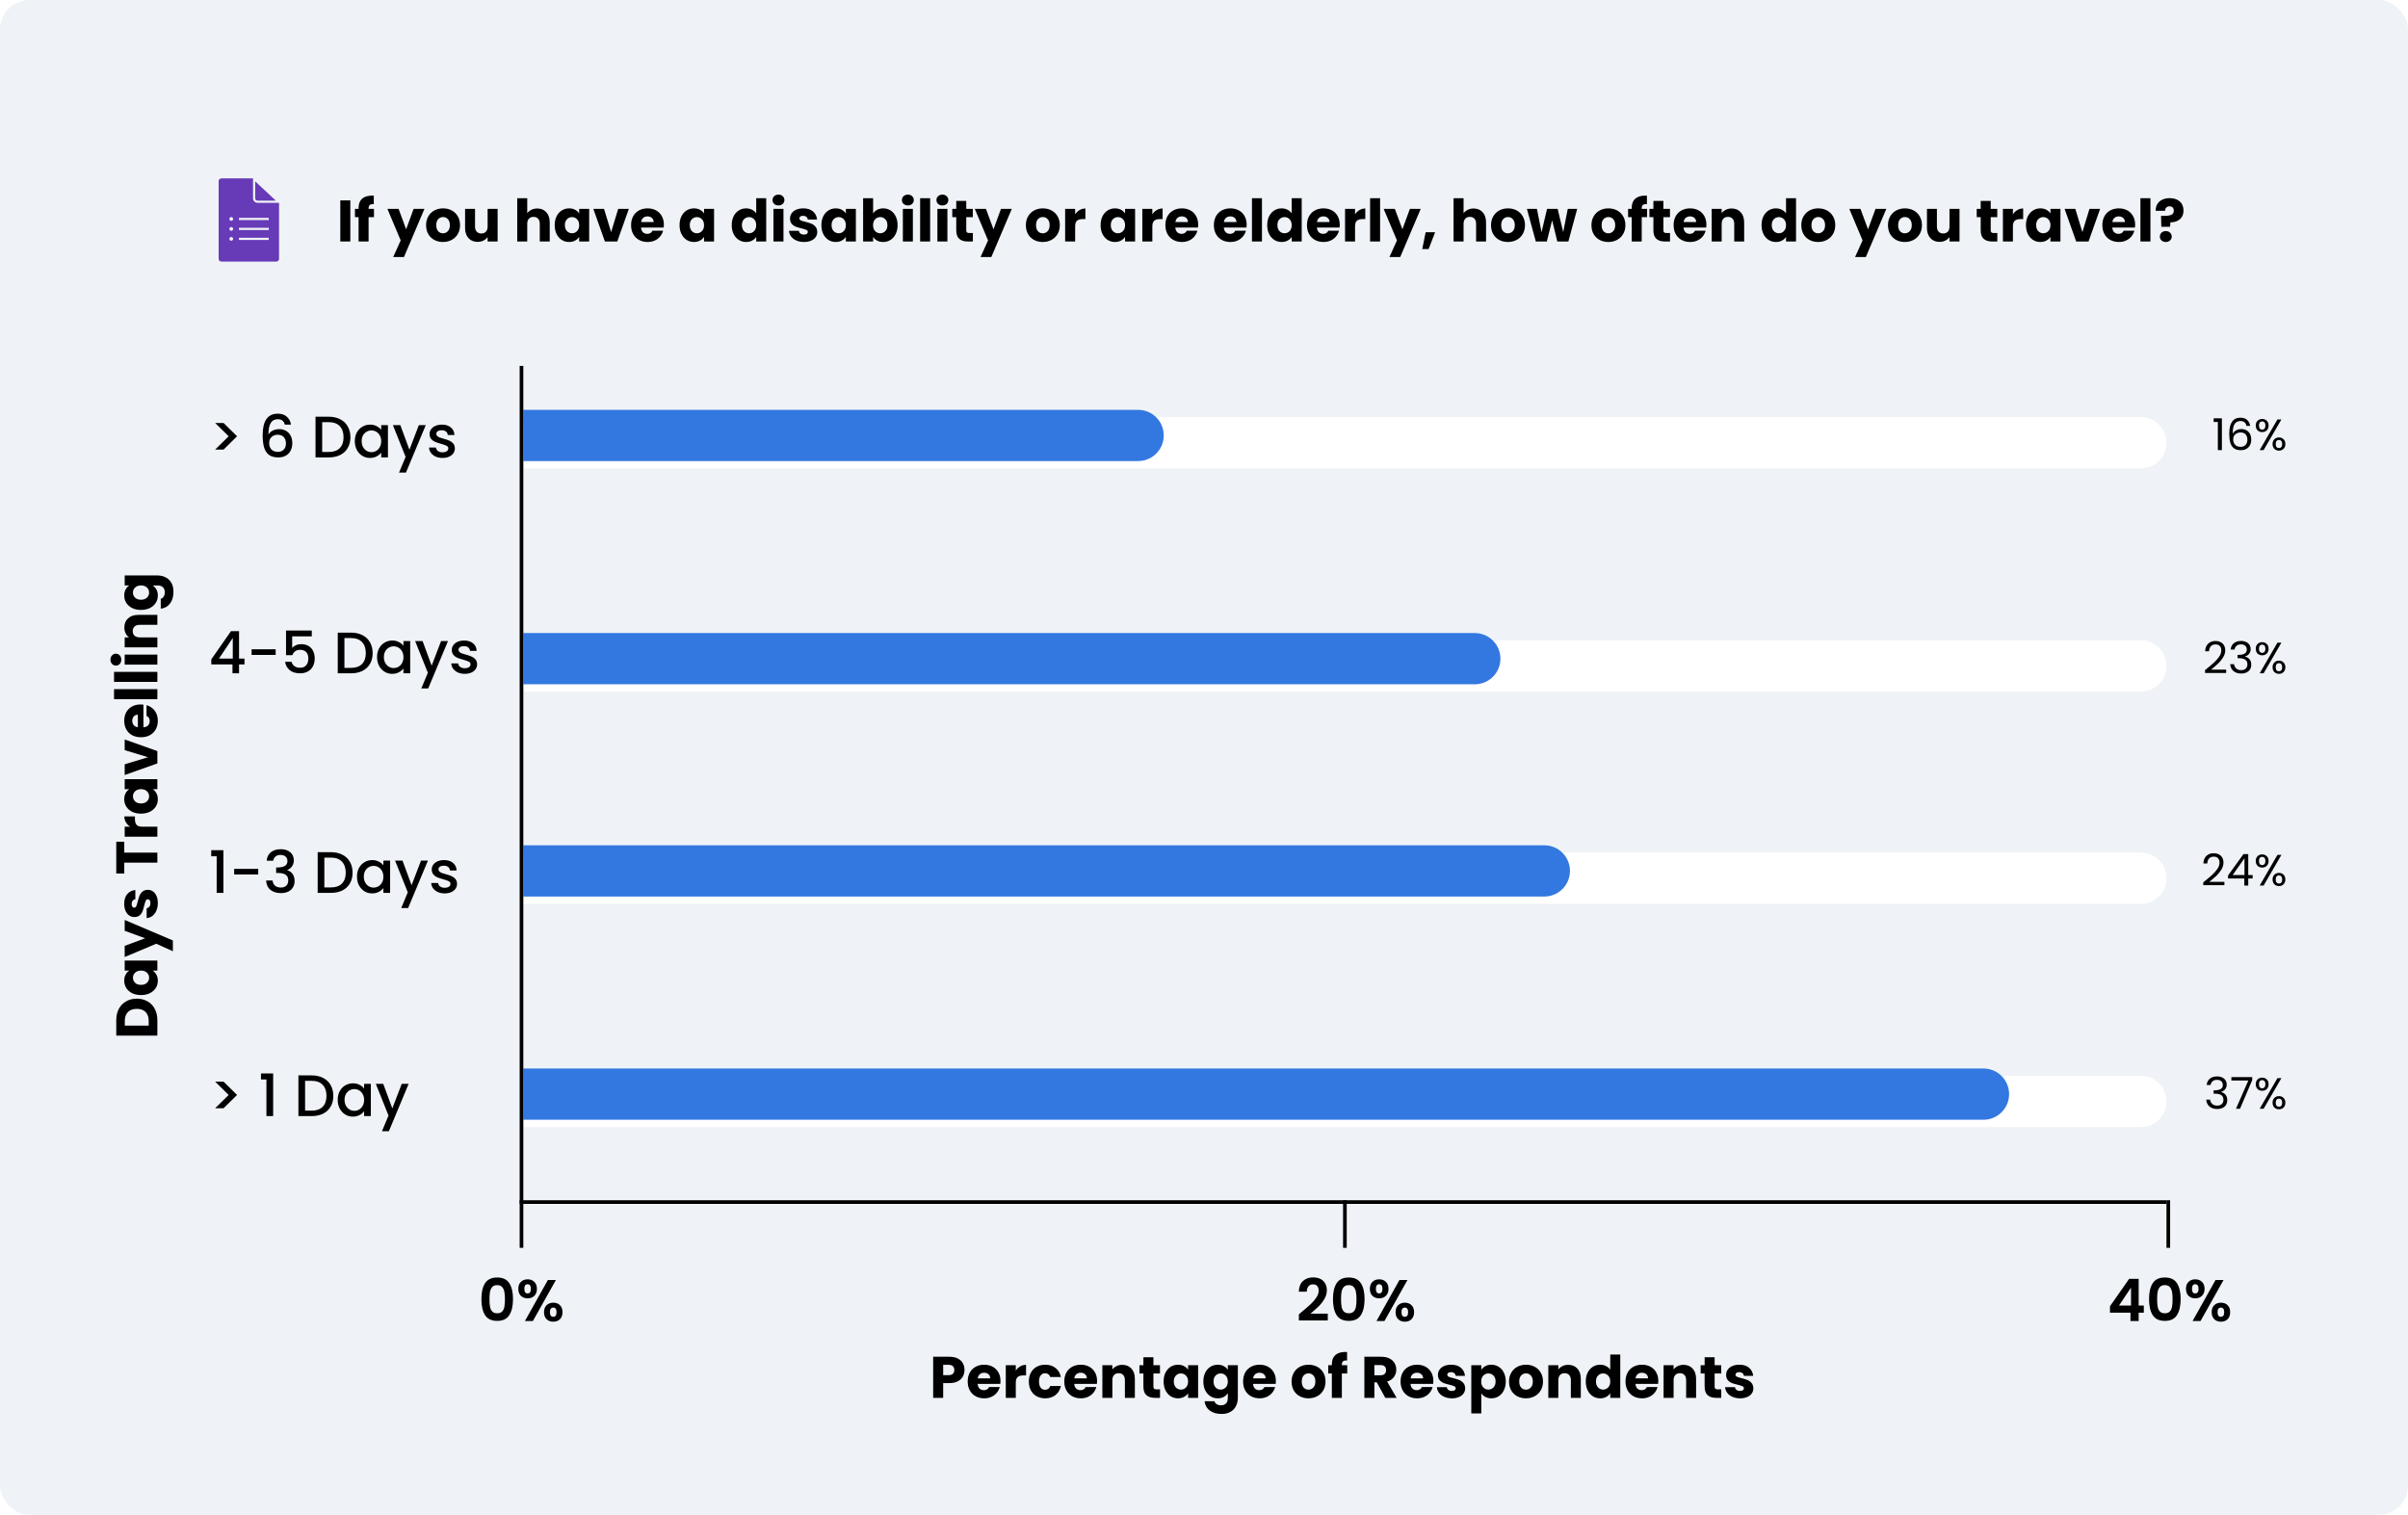 <svg width="658" height="414" viewBox="0 0 658 414" fill="none" xmlns="http://www.w3.org/2000/svg">
<rect width="658" height="414" rx="8" fill="#EFF3F7"/>
<path d="M58.792 115.592H61.096L64.776 119.224L61.096 122.856H58.792L62.488 119.224L58.792 115.592ZM77.826 116.04C77.708 115.549 77.495 115.181 77.186 114.936C76.876 114.691 76.444 114.568 75.89 114.568C75.047 114.568 74.418 114.893 74.002 115.544C73.586 116.184 73.367 117.251 73.346 118.744C73.623 118.275 74.028 117.912 74.562 117.656C75.095 117.4 75.671 117.272 76.29 117.272C76.994 117.272 77.612 117.427 78.146 117.736C78.69 118.035 79.111 118.472 79.41 119.048C79.719 119.624 79.874 120.312 79.874 121.112C79.874 121.859 79.724 122.525 79.426 123.112C79.138 123.699 78.706 124.163 78.13 124.504C77.554 124.835 76.86 125 76.05 125C74.951 125 74.087 124.76 73.458 124.28C72.839 123.789 72.402 123.101 72.146 122.216C71.9 121.331 71.778 120.227 71.778 118.904C71.778 115 73.154 113.048 75.906 113.048C76.972 113.048 77.81 113.336 78.418 113.912C79.036 114.488 79.399 115.197 79.506 116.04H77.826ZM75.89 118.808C75.239 118.808 74.684 119.005 74.226 119.4C73.778 119.784 73.554 120.344 73.554 121.08C73.554 121.816 73.762 122.403 74.178 122.84C74.604 123.267 75.196 123.48 75.954 123.48C76.626 123.48 77.154 123.272 77.538 122.856C77.932 122.44 78.13 121.885 78.13 121.192C78.13 120.467 77.938 119.891 77.554 119.464C77.18 119.027 76.626 118.808 75.89 118.808ZM89.848 113.88C91.032 113.88 92.066 114.109 92.952 114.568C93.848 115.016 94.536 115.667 95.016 116.52C95.506 117.363 95.752 118.349 95.752 119.48C95.752 120.611 95.506 121.592 95.016 122.424C94.536 123.256 93.848 123.896 92.952 124.344C92.066 124.781 91.032 125 89.848 125H86.216V113.88H89.848ZM89.848 123.512C91.149 123.512 92.146 123.16 92.84 122.456C93.533 121.752 93.88 120.76 93.88 119.48C93.88 118.189 93.533 117.181 92.84 116.456C92.146 115.731 91.149 115.368 89.848 115.368H88.04V123.512H89.848ZM96.951 120.552C96.951 119.667 97.133 118.883 97.495 118.2C97.869 117.517 98.37 116.989 98.999 116.616C99.639 116.232 100.343 116.04 101.111 116.04C101.805 116.04 102.407 116.179 102.919 116.456C103.442 116.723 103.858 117.059 104.167 117.464V116.184H106.007V125H104.167V123.688C103.858 124.104 103.437 124.451 102.903 124.728C102.37 125.005 101.762 125.144 101.079 125.144C100.322 125.144 99.629 124.952 98.999 124.568C98.37 124.173 97.869 123.629 97.495 122.936C97.133 122.232 96.951 121.437 96.951 120.552ZM104.167 120.584C104.167 119.976 104.039 119.448 103.783 119C103.538 118.552 103.213 118.211 102.807 117.976C102.402 117.741 101.965 117.624 101.495 117.624C101.026 117.624 100.589 117.741 100.183 117.976C99.778 118.2 99.447 118.536 99.191 118.984C98.946 119.421 98.823 119.944 98.823 120.552C98.823 121.16 98.946 121.693 99.191 122.152C99.447 122.611 99.778 122.963 100.183 123.208C100.599 123.443 101.037 123.56 101.495 123.56C101.965 123.56 102.402 123.443 102.807 123.208C103.213 122.973 103.538 122.632 103.783 122.184C104.039 121.725 104.167 121.192 104.167 120.584ZM116.339 116.184L110.931 129.144H109.043L110.835 124.856L107.363 116.184H109.395L111.875 122.904L114.451 116.184H116.339ZM120.916 125.144C120.222 125.144 119.598 125.021 119.044 124.776C118.5 124.52 118.068 124.179 117.748 123.752C117.428 123.315 117.257 122.829 117.236 122.296H119.124C119.156 122.669 119.332 122.984 119.652 123.24C119.982 123.485 120.393 123.608 120.884 123.608C121.396 123.608 121.79 123.512 122.068 123.32C122.356 123.117 122.5 122.861 122.5 122.552C122.5 122.221 122.34 121.976 122.02 121.816C121.71 121.656 121.214 121.48 120.532 121.288C119.87 121.107 119.332 120.931 118.916 120.76C118.5 120.589 118.137 120.328 117.828 119.976C117.529 119.624 117.38 119.16 117.38 118.584C117.38 118.115 117.518 117.688 117.796 117.304C118.073 116.909 118.468 116.6 118.98 116.376C119.502 116.152 120.1 116.04 120.772 116.04C121.774 116.04 122.58 116.296 123.188 116.808C123.806 117.309 124.137 117.997 124.18 118.872H122.356C122.324 118.477 122.164 118.163 121.876 117.928C121.588 117.693 121.198 117.576 120.708 117.576C120.228 117.576 119.86 117.667 119.604 117.848C119.348 118.029 119.22 118.269 119.22 118.568C119.22 118.803 119.305 119 119.476 119.16C119.646 119.32 119.854 119.448 120.1 119.544C120.345 119.629 120.708 119.741 121.188 119.88C121.828 120.051 122.35 120.227 122.756 120.408C123.172 120.579 123.529 120.835 123.828 121.176C124.126 121.517 124.281 121.971 124.292 122.536C124.292 123.037 124.153 123.485 123.876 123.88C123.598 124.275 123.204 124.584 122.692 124.808C122.19 125.032 121.598 125.144 120.916 125.144Z" fill="black"/>
<path d="M57.736 181.568V180.192L63.112 172.48H65.32V179.984H66.808V181.568H65.32V184H63.528V181.568H57.736ZM63.608 174.336L59.832 179.984H63.608V174.336ZM75.327 177.44V178.976H68.751V177.44H75.327ZM85.199 173.904H79.839V177.088C80.063 176.789 80.393 176.539 80.831 176.336C81.279 176.133 81.753 176.032 82.255 176.032C83.151 176.032 83.876 176.224 84.431 176.608C84.996 176.992 85.396 177.477 85.631 178.064C85.876 178.651 85.999 179.269 85.999 179.92C85.999 180.709 85.844 181.413 85.535 182.032C85.236 182.64 84.783 183.12 84.175 183.472C83.577 183.824 82.841 184 81.967 184C80.804 184 79.871 183.712 79.167 183.136C78.463 182.56 78.041 181.797 77.903 180.848H79.679C79.796 181.349 80.057 181.749 80.463 182.048C80.868 182.336 81.375 182.48 81.983 182.48C82.74 182.48 83.305 182.251 83.679 181.792C84.063 181.333 84.255 180.725 84.255 179.968C84.255 179.2 84.063 178.613 83.679 178.208C83.295 177.792 82.729 177.584 81.983 177.584C81.46 177.584 81.017 177.717 80.655 177.984C80.303 178.24 80.047 178.592 79.887 179.04H78.159V172.304H85.199V173.904ZM95.926 172.88C97.11 172.88 98.144 173.109 99.03 173.568C99.926 174.016 100.614 174.667 101.094 175.52C101.584 176.363 101.83 177.349 101.83 178.48C101.83 179.611 101.584 180.592 101.094 181.424C100.614 182.256 99.926 182.896 99.03 183.344C98.144 183.781 97.11 184 95.926 184H92.294V172.88H95.926ZM95.926 182.512C97.227 182.512 98.224 182.16 98.918 181.456C99.611 180.752 99.958 179.76 99.958 178.48C99.958 177.189 99.611 176.181 98.918 175.456C98.224 174.731 97.227 174.368 95.926 174.368H94.118V182.512H95.926ZM103.03 179.552C103.03 178.667 103.211 177.883 103.574 177.2C103.947 176.517 104.448 175.989 105.078 175.616C105.718 175.232 106.422 175.04 107.19 175.04C107.883 175.04 108.486 175.179 108.998 175.456C109.52 175.723 109.936 176.059 110.246 176.464V175.184H112.086V184H110.246V182.688C109.936 183.104 109.515 183.451 108.982 183.728C108.448 184.005 107.84 184.144 107.158 184.144C106.4 184.144 105.707 183.952 105.078 183.568C104.448 183.173 103.947 182.629 103.574 181.936C103.211 181.232 103.03 180.437 103.03 179.552ZM110.246 179.584C110.246 178.976 110.118 178.448 109.862 178C109.616 177.552 109.291 177.211 108.886 176.976C108.48 176.741 108.043 176.624 107.574 176.624C107.104 176.624 106.667 176.741 106.262 176.976C105.856 177.2 105.526 177.536 105.27 177.984C105.024 178.421 104.902 178.944 104.902 179.552C104.902 180.16 105.024 180.693 105.27 181.152C105.526 181.611 105.856 181.963 106.262 182.208C106.678 182.443 107.115 182.56 107.574 182.56C108.043 182.56 108.48 182.443 108.886 182.208C109.291 181.973 109.616 181.632 109.862 181.184C110.118 180.725 110.246 180.192 110.246 179.584ZM122.417 175.184L117.009 188.144H115.121L116.913 183.856L113.441 175.184H115.473L117.953 181.904L120.529 175.184H122.417ZM126.994 184.144C126.3 184.144 125.676 184.021 125.122 183.776C124.578 183.52 124.146 183.179 123.826 182.752C123.506 182.315 123.335 181.829 123.314 181.296H125.202C125.234 181.669 125.41 181.984 125.73 182.24C126.06 182.485 126.471 182.608 126.962 182.608C127.474 182.608 127.868 182.512 128.146 182.32C128.434 182.117 128.578 181.861 128.578 181.552C128.578 181.221 128.418 180.976 128.098 180.816C127.788 180.656 127.292 180.48 126.61 180.288C125.948 180.107 125.41 179.931 124.994 179.76C124.578 179.589 124.215 179.328 123.906 178.976C123.607 178.624 123.458 178.16 123.458 177.584C123.458 177.115 123.596 176.688 123.874 176.304C124.151 175.909 124.546 175.6 125.058 175.376C125.58 175.152 126.178 175.04 126.85 175.04C127.852 175.04 128.658 175.296 129.266 175.808C129.884 176.309 130.215 176.997 130.258 177.872H128.434C128.402 177.477 128.242 177.163 127.954 176.928C127.666 176.693 127.276 176.576 126.786 176.576C126.306 176.576 125.938 176.667 125.682 176.848C125.426 177.029 125.298 177.269 125.298 177.568C125.298 177.803 125.383 178 125.554 178.16C125.724 178.32 125.932 178.448 126.178 178.544C126.423 178.629 126.786 178.741 127.266 178.88C127.906 179.051 128.428 179.227 128.834 179.408C129.25 179.579 129.607 179.835 129.906 180.176C130.204 180.517 130.359 180.971 130.37 181.536C130.37 182.037 130.231 182.485 129.954 182.88C129.676 183.275 129.282 183.584 128.77 183.808C128.268 184.032 127.676 184.144 126.994 184.144Z" fill="black"/>
<path d="M57.72 234V232.336H61.048V244H59.208V234H57.72ZM70.562 237.44V238.976H63.986V237.44H70.562ZM72.881 235.216C72.945 234.224 73.324 233.451 74.017 232.896C74.721 232.341 75.617 232.064 76.705 232.064C77.452 232.064 78.097 232.197 78.641 232.464C79.185 232.731 79.596 233.093 79.873 233.552C80.15 234.011 80.289 234.528 80.289 235.104C80.289 235.765 80.113 236.331 79.761 236.8C79.409 237.269 78.988 237.584 78.497 237.744V237.808C79.126 238 79.617 238.352 79.969 238.864C80.321 239.365 80.497 240.011 80.497 240.8C80.497 241.429 80.353 241.989 80.065 242.48C79.777 242.971 79.35 243.36 78.785 243.648C78.22 243.925 77.543 244.064 76.753 244.064C75.601 244.064 74.652 243.771 73.905 243.184C73.169 242.587 72.775 241.733 72.721 240.624H74.481C74.524 241.189 74.743 241.653 75.137 242.016C75.532 242.368 76.065 242.544 76.737 242.544C77.388 242.544 77.889 242.368 78.241 242.016C78.593 241.653 78.769 241.189 78.769 240.624C78.769 239.877 78.529 239.349 78.049 239.04C77.58 238.72 76.855 238.56 75.873 238.56H75.457V237.056H75.889C76.753 237.045 77.409 236.901 77.857 236.624C78.316 236.347 78.545 235.909 78.545 235.312C78.545 234.8 78.38 234.395 78.049 234.096C77.719 233.787 77.249 233.632 76.641 233.632C76.044 233.632 75.58 233.787 75.249 234.096C74.918 234.395 74.721 234.768 74.657 235.216H72.881ZM90.441 232.88C91.625 232.88 92.66 233.109 93.545 233.568C94.441 234.016 95.129 234.667 95.609 235.52C96.1 236.363 96.345 237.349 96.345 238.48C96.345 239.611 96.1 240.592 95.609 241.424C95.129 242.256 94.441 242.896 93.545 243.344C92.66 243.781 91.625 244 90.441 244H86.809V232.88H90.441ZM90.441 242.512C91.743 242.512 92.74 242.16 93.433 241.456C94.127 240.752 94.473 239.76 94.473 238.48C94.473 237.189 94.127 236.181 93.433 235.456C92.74 234.731 91.743 234.368 90.441 234.368H88.633V242.512H90.441ZM97.545 239.552C97.545 238.667 97.727 237.883 98.089 237.2C98.463 236.517 98.964 235.989 99.593 235.616C100.233 235.232 100.937 235.04 101.705 235.04C102.398 235.04 103.001 235.179 103.513 235.456C104.036 235.723 104.452 236.059 104.761 236.464V235.184H106.601V244H104.761V242.688C104.452 243.104 104.03 243.451 103.497 243.728C102.964 244.005 102.356 244.144 101.673 244.144C100.916 244.144 100.222 243.952 99.593 243.568C98.964 243.173 98.463 242.629 98.089 241.936C97.727 241.232 97.545 240.437 97.545 239.552ZM104.761 239.584C104.761 238.976 104.633 238.448 104.377 238C104.132 237.552 103.806 237.211 103.401 236.976C102.996 236.741 102.558 236.624 102.089 236.624C101.62 236.624 101.182 236.741 100.777 236.976C100.372 237.2 100.041 237.536 99.785 237.984C99.54 238.421 99.417 238.944 99.417 239.552C99.417 240.16 99.54 240.693 99.785 241.152C100.041 241.611 100.372 241.963 100.777 242.208C101.193 242.443 101.63 242.56 102.089 242.56C102.558 242.56 102.996 242.443 103.401 242.208C103.806 241.973 104.132 241.632 104.377 241.184C104.633 240.725 104.761 240.192 104.761 239.584ZM116.933 235.184L111.525 248.144H109.637L111.429 243.856L107.957 235.184H109.989L112.469 241.904L115.045 235.184H116.933ZM121.509 244.144C120.816 244.144 120.192 244.021 119.637 243.776C119.093 243.52 118.661 243.179 118.341 242.752C118.021 242.315 117.851 241.829 117.829 241.296H119.717C119.749 241.669 119.925 241.984 120.245 242.24C120.576 242.485 120.987 242.608 121.477 242.608C121.989 242.608 122.384 242.512 122.661 242.32C122.949 242.117 123.093 241.861 123.093 241.552C123.093 241.221 122.933 240.976 122.613 240.816C122.304 240.656 121.808 240.48 121.125 240.288C120.464 240.107 119.925 239.931 119.509 239.76C119.093 239.589 118.731 239.328 118.421 238.976C118.123 238.624 117.973 238.16 117.973 237.584C117.973 237.115 118.112 236.688 118.389 236.304C118.667 235.909 119.061 235.6 119.573 235.376C120.096 235.152 120.693 235.04 121.365 235.04C122.368 235.04 123.173 235.296 123.781 235.808C124.4 236.309 124.731 236.997 124.773 237.872H122.949C122.917 237.477 122.757 237.163 122.469 236.928C122.181 236.693 121.792 236.576 121.301 236.576C120.821 236.576 120.453 236.667 120.197 236.848C119.941 237.029 119.813 237.269 119.813 237.568C119.813 237.803 119.899 238 120.069 238.16C120.24 238.32 120.448 238.448 120.693 238.544C120.939 238.629 121.301 238.741 121.781 238.88C122.421 239.051 122.944 239.227 123.349 239.408C123.765 239.579 124.123 239.835 124.421 240.176C124.72 240.517 124.875 240.971 124.885 241.536C124.885 242.037 124.747 242.485 124.469 242.88C124.192 243.275 123.797 243.584 123.285 243.808C122.784 244.032 122.192 244.144 121.509 244.144Z" fill="black"/>
<path d="M31.768 278.8C31.768 277.616 32.003 276.581 32.472 275.696C32.941 274.811 33.603 274.128 34.456 273.648C35.299 273.157 36.275 272.912 37.384 272.912C38.483 272.912 39.459 273.157 40.312 273.648C41.165 274.128 41.827 274.816 42.296 275.712C42.765 276.597 43 277.627 43 278.8V283.008H31.768V278.8ZM40.632 278.976C40.632 277.941 40.349 277.136 39.784 276.56C39.219 275.984 38.419 275.696 37.384 275.696C36.349 275.696 35.544 275.984 34.968 276.56C34.392 277.136 34.104 277.941 34.104 278.976V280.272H40.632V278.976ZM38.52 271.927C37.603 271.927 36.797 271.756 36.104 271.415C35.411 271.063 34.877 270.588 34.504 269.991C34.131 269.394 33.944 268.727 33.944 267.991C33.944 267.362 34.072 266.812 34.328 266.343C34.584 265.863 34.92 265.495 35.336 265.239H34.072V262.503H43V265.239H41.736C42.152 265.506 42.488 265.879 42.744 266.359C43 266.828 43.128 267.378 43.128 268.007C43.128 268.732 42.941 269.394 42.568 269.991C42.184 270.588 41.645 271.063 40.952 271.415C40.248 271.756 39.437 271.927 38.52 271.927ZM38.536 265.239C37.853 265.239 37.315 265.431 36.92 265.815C36.525 266.188 36.328 266.647 36.328 267.191C36.328 267.735 36.525 268.199 36.92 268.583C37.304 268.956 37.837 269.143 38.52 269.143C39.203 269.143 39.747 268.956 40.152 268.583C40.547 268.199 40.744 267.735 40.744 267.191C40.744 266.647 40.547 266.188 40.152 265.815C39.757 265.431 39.219 265.239 38.536 265.239ZM34.072 251.404L47.24 257.004V259.948L42.696 257.9L34.072 261.532V258.476L39.656 256.412L34.072 254.364V251.404ZM43.128 246.782C43.128 247.561 42.995 248.254 42.728 248.862C42.461 249.47 42.099 249.95 41.64 250.302C41.171 250.654 40.648 250.852 40.072 250.894V248.19C40.381 248.158 40.632 248.014 40.824 247.758C41.016 247.502 41.112 247.188 41.112 246.814C41.112 246.473 41.048 246.212 40.92 246.03C40.781 245.838 40.605 245.742 40.392 245.742C40.136 245.742 39.949 245.876 39.832 246.142C39.704 246.409 39.565 246.841 39.416 247.438C39.267 248.078 39.112 248.612 38.952 249.038C38.781 249.465 38.52 249.833 38.168 250.142C37.805 250.452 37.32 250.606 36.712 250.606C36.2 250.606 35.736 250.468 35.32 250.19C34.893 249.902 34.557 249.486 34.312 248.942C34.067 248.388 33.944 247.732 33.944 246.974C33.944 245.854 34.221 244.974 34.776 244.334C35.331 243.684 36.067 243.31 36.984 243.214V245.742C36.675 245.785 36.429 245.924 36.248 246.158C36.067 246.382 35.976 246.681 35.976 247.054C35.976 247.374 36.04 247.62 36.168 247.79C36.285 247.961 36.451 248.046 36.664 248.046C36.92 248.046 37.112 247.913 37.24 247.646C37.368 247.369 37.496 246.942 37.624 246.366C37.795 245.705 37.965 245.166 38.136 244.75C38.296 244.334 38.563 243.972 38.936 243.662C39.299 243.342 39.789 243.177 40.408 243.166C40.931 243.166 41.4 243.316 41.816 243.614C42.221 243.902 42.541 244.324 42.776 244.878C43.011 245.422 43.128 246.057 43.128 246.782ZM31.768 230.022H33.96V232.998H43V235.734H33.96V238.71H31.768V230.022ZM35.56 225.913C35.069 225.593 34.685 225.193 34.408 224.713C34.12 224.233 33.976 223.699 33.976 223.113H36.872V223.865C36.872 224.547 37.021 225.059 37.32 225.401C37.608 225.742 38.12 225.913 38.856 225.913H43V228.649H34.072V225.913H35.56ZM38.52 222.349C37.603 222.349 36.797 222.178 36.104 221.837C35.411 221.485 34.877 221.01 34.504 220.413C34.131 219.816 33.944 219.149 33.944 218.413C33.944 217.784 34.072 217.234 34.328 216.765C34.584 216.285 34.92 215.917 35.336 215.661H34.072V212.925H43V215.661H41.736C42.152 215.928 42.488 216.301 42.744 216.781C43 217.25 43.128 217.8 43.128 218.429C43.128 219.154 42.941 219.816 42.568 220.413C42.184 221.01 41.645 221.485 40.952 221.837C40.248 222.178 39.437 222.349 38.52 222.349ZM38.536 215.661C37.853 215.661 37.315 215.853 36.92 216.237C36.525 216.61 36.328 217.069 36.328 217.613C36.328 218.157 36.525 218.621 36.92 219.005C37.304 219.378 37.837 219.565 38.52 219.565C39.203 219.565 39.747 219.378 40.152 219.005C40.547 218.621 40.744 218.157 40.744 217.613C40.744 217.069 40.547 216.61 40.152 216.237C39.757 215.853 39.219 215.661 38.536 215.661ZM40.44 206.929L34.072 204.993V202.081L43 205.249V208.625L34.072 211.793V208.865L40.44 206.929ZM38.392 192.514C38.648 192.514 38.915 192.53 39.192 192.562V198.754C39.747 198.711 40.173 198.535 40.472 198.226C40.76 197.906 40.904 197.517 40.904 197.058C40.904 196.375 40.616 195.901 40.04 195.634V192.722C40.627 192.871 41.155 193.143 41.624 193.538C42.093 193.922 42.461 194.407 42.728 194.994C42.995 195.581 43.128 196.237 43.128 196.962C43.128 197.837 42.941 198.615 42.568 199.298C42.195 199.981 41.661 200.514 40.968 200.898C40.275 201.282 39.464 201.474 38.536 201.474C37.608 201.474 36.797 201.287 36.104 200.914C35.411 200.53 34.877 199.997 34.504 199.314C34.131 198.631 33.944 197.847 33.944 196.962C33.944 196.098 34.125 195.33 34.488 194.658C34.851 193.986 35.368 193.463 36.04 193.09C36.712 192.706 37.496 192.514 38.392 192.514ZM37.672 195.314C37.203 195.314 36.829 195.474 36.552 195.794C36.275 196.114 36.136 196.514 36.136 196.994C36.136 197.453 36.269 197.842 36.536 198.162C36.803 198.471 37.181 198.663 37.672 198.738V195.314ZM31.16 188.334H43V191.07H31.16V188.334ZM31.16 183.616H43V186.352H31.16V183.616ZM33.144 180.257C33.144 180.737 33.005 181.132 32.728 181.441C32.44 181.74 32.088 181.889 31.672 181.889C31.245 181.889 30.893 181.74 30.616 181.441C30.328 181.132 30.184 180.737 30.184 180.257C30.184 179.788 30.328 179.404 30.616 179.105C30.893 178.796 31.245 178.641 31.672 178.641C32.088 178.641 32.44 178.796 32.728 179.105C33.005 179.404 33.144 179.788 33.144 180.257ZM34.072 178.897H43V181.633H34.072V178.897ZM33.976 171.474C33.976 170.429 34.317 169.597 35 168.978C35.672 168.349 36.6 168.034 37.784 168.034H43V170.754H38.152C37.555 170.754 37.091 170.909 36.76 171.218C36.429 171.528 36.264 171.944 36.264 172.466C36.264 172.989 36.429 173.405 36.76 173.714C37.091 174.024 37.555 174.178 38.152 174.178H43V176.914H34.072V174.178H35.256C34.861 173.901 34.552 173.528 34.328 173.058C34.093 172.589 33.976 172.061 33.976 171.474ZM33.944 162.741C33.944 162.112 34.072 161.562 34.328 161.093C34.584 160.613 34.92 160.245 35.336 159.989H34.072V157.253H42.984C43.805 157.253 44.547 157.418 45.208 157.749C45.88 158.069 46.413 158.565 46.808 159.237C47.203 159.898 47.4 160.725 47.4 161.717C47.4 163.04 47.085 164.112 46.456 164.933C45.837 165.754 44.995 166.224 43.928 166.341V163.637C44.269 163.552 44.536 163.349 44.728 163.029C44.931 162.709 45.032 162.314 45.032 161.845C45.032 161.28 44.867 160.832 44.536 160.501C44.216 160.16 43.699 159.989 42.984 159.989H41.72C42.136 160.256 42.477 160.624 42.744 161.093C43 161.562 43.128 162.112 43.128 162.741C43.128 163.477 42.941 164.144 42.568 164.741C42.184 165.338 41.645 165.813 40.952 166.165C40.248 166.506 39.437 166.677 38.52 166.677C37.603 166.677 36.797 166.506 36.104 166.165C35.411 165.813 34.877 165.338 34.504 164.741C34.131 164.144 33.944 163.477 33.944 162.741ZM38.536 159.989C37.853 159.989 37.315 160.181 36.92 160.565C36.525 160.938 36.328 161.397 36.328 161.941C36.328 162.485 36.525 162.949 36.92 163.333C37.304 163.706 37.837 163.893 38.52 163.893C39.203 163.893 39.747 163.706 40.152 163.333C40.547 162.949 40.744 162.485 40.744 161.941C40.744 161.397 40.547 160.938 40.152 160.565C39.757 160.181 39.219 159.989 38.536 159.989Z" fill="black"/>
<path d="M263.552 374.384C263.552 375.035 263.403 375.632 263.104 376.176C262.805 376.709 262.347 377.141 261.728 377.472C261.109 377.803 260.341 377.968 259.424 377.968H257.728V382H254.992V370.768H259.424C260.32 370.768 261.077 370.923 261.696 371.232C262.315 371.541 262.779 371.968 263.088 372.512C263.397 373.056 263.552 373.68 263.552 374.384ZM259.216 375.792C259.739 375.792 260.128 375.669 260.384 375.424C260.64 375.179 260.768 374.832 260.768 374.384C260.768 373.936 260.64 373.589 260.384 373.344C260.128 373.099 259.739 372.976 259.216 372.976H257.728V375.792H259.216ZM273.392 377.392C273.392 377.648 273.376 377.915 273.344 378.192H267.152C267.195 378.747 267.371 379.173 267.68 379.472C268 379.76 268.39 379.904 268.848 379.904C269.531 379.904 270.006 379.616 270.272 379.04H273.184C273.035 379.627 272.763 380.155 272.368 380.624C271.984 381.093 271.499 381.461 270.912 381.728C270.326 381.995 269.67 382.128 268.944 382.128C268.07 382.128 267.291 381.941 266.608 381.568C265.926 381.195 265.392 380.661 265.008 379.968C264.624 379.275 264.432 378.464 264.432 377.536C264.432 376.608 264.619 375.797 264.992 375.104C265.376 374.411 265.91 373.877 266.592 373.504C267.275 373.131 268.059 372.944 268.944 372.944C269.808 372.944 270.576 373.125 271.248 373.488C271.92 373.851 272.443 374.368 272.816 375.04C273.2 375.712 273.392 376.496 273.392 377.392ZM270.592 376.672C270.592 376.203 270.432 375.829 270.112 375.552C269.792 375.275 269.392 375.136 268.912 375.136C268.454 375.136 268.064 375.269 267.744 375.536C267.435 375.803 267.243 376.181 267.168 376.672H270.592ZM277.572 374.56C277.892 374.069 278.292 373.685 278.772 373.408C279.252 373.12 279.785 372.976 280.372 372.976V375.872H279.62C278.937 375.872 278.425 376.021 278.084 376.32C277.742 376.608 277.572 377.12 277.572 377.856V382H274.836V373.072H277.572V374.56ZM281.136 377.536C281.136 376.608 281.322 375.797 281.696 375.104C282.08 374.411 282.608 373.877 283.28 373.504C283.962 373.131 284.741 372.944 285.616 372.944C286.736 372.944 287.669 373.237 288.416 373.824C289.173 374.411 289.669 375.237 289.904 376.304H286.992C286.746 375.621 286.272 375.28 285.568 375.28C285.066 375.28 284.666 375.477 284.368 375.872C284.069 376.256 283.92 376.811 283.92 377.536C283.92 378.261 284.069 378.821 284.368 379.216C284.666 379.6 285.066 379.792 285.568 379.792C286.272 379.792 286.746 379.451 286.992 378.768H289.904C289.669 379.813 289.173 380.635 288.416 381.232C287.658 381.829 286.725 382.128 285.616 382.128C284.741 382.128 283.962 381.941 283.28 381.568C282.608 381.195 282.08 380.661 281.696 379.968C281.322 379.275 281.136 378.464 281.136 377.536ZM299.783 377.392C299.783 377.648 299.767 377.915 299.735 378.192H293.543C293.586 378.747 293.762 379.173 294.071 379.472C294.391 379.76 294.78 379.904 295.239 379.904C295.922 379.904 296.396 379.616 296.663 379.04H299.575C299.426 379.627 299.154 380.155 298.759 380.624C298.375 381.093 297.89 381.461 297.303 381.728C296.716 381.995 296.06 382.128 295.335 382.128C294.46 382.128 293.682 381.941 292.999 381.568C292.316 381.195 291.783 380.661 291.399 379.968C291.015 379.275 290.823 378.464 290.823 377.536C290.823 376.608 291.01 375.797 291.383 375.104C291.767 374.411 292.3 373.877 292.983 373.504C293.666 373.131 294.45 372.944 295.335 372.944C296.199 372.944 296.967 373.125 297.639 373.488C298.311 373.851 298.834 374.368 299.207 375.04C299.591 375.712 299.783 376.496 299.783 377.392ZM296.983 376.672C296.983 376.203 296.823 375.829 296.503 375.552C296.183 375.275 295.783 375.136 295.303 375.136C294.844 375.136 294.455 375.269 294.135 375.536C293.826 375.803 293.634 376.181 293.559 376.672H296.983ZM306.666 372.976C307.712 372.976 308.544 373.317 309.162 374C309.792 374.672 310.106 375.6 310.106 376.784V382H307.386V377.152C307.386 376.555 307.232 376.091 306.922 375.76C306.613 375.429 306.197 375.264 305.674 375.264C305.152 375.264 304.736 375.429 304.426 375.76C304.117 376.091 303.962 376.555 303.962 377.152V382H301.226V373.072H303.962V374.256C304.24 373.861 304.613 373.552 305.082 373.328C305.552 373.093 306.08 372.976 306.666 372.976ZM316.984 379.68V382H315.592C314.6 382 313.826 381.76 313.272 381.28C312.717 380.789 312.44 379.995 312.44 378.896V375.344H311.352V373.072H312.44V370.896H315.176V373.072H316.968V375.344H315.176V378.928C315.176 379.195 315.24 379.387 315.368 379.504C315.496 379.621 315.709 379.68 316.008 379.68H316.984ZM317.964 377.52C317.964 376.603 318.134 375.797 318.476 375.104C318.828 374.411 319.302 373.877 319.9 373.504C320.497 373.131 321.164 372.944 321.9 372.944C322.529 372.944 323.078 373.072 323.548 373.328C324.028 373.584 324.396 373.92 324.652 374.336V373.072H327.388V382H324.652V380.736C324.385 381.152 324.012 381.488 323.532 381.744C323.062 382 322.513 382.128 321.884 382.128C321.158 382.128 320.497 381.941 319.9 381.568C319.302 381.184 318.828 380.645 318.476 379.952C318.134 379.248 317.964 378.437 317.964 377.52ZM324.652 377.536C324.652 376.853 324.46 376.315 324.076 375.92C323.702 375.525 323.244 375.328 322.7 375.328C322.156 375.328 321.692 375.525 321.308 375.92C320.934 376.304 320.748 376.837 320.748 377.52C320.748 378.203 320.934 378.747 321.308 379.152C321.692 379.547 322.156 379.744 322.7 379.744C323.244 379.744 323.702 379.547 324.076 379.152C324.46 378.757 324.652 378.219 324.652 377.536ZM332.759 372.944C333.388 372.944 333.938 373.072 334.407 373.328C334.887 373.584 335.255 373.92 335.511 374.336V373.072H338.247V381.984C338.247 382.805 338.082 383.547 337.751 384.208C337.431 384.88 336.935 385.413 336.263 385.808C335.602 386.203 334.775 386.4 333.783 386.4C332.46 386.4 331.388 386.085 330.567 385.456C329.746 384.837 329.276 383.995 329.159 382.928H331.863C331.948 383.269 332.151 383.536 332.471 383.728C332.791 383.931 333.186 384.032 333.655 384.032C334.22 384.032 334.668 383.867 334.999 383.536C335.34 383.216 335.511 382.699 335.511 381.984V380.72C335.244 381.136 334.876 381.477 334.407 381.744C333.938 382 333.388 382.128 332.759 382.128C332.023 382.128 331.356 381.941 330.759 381.568C330.162 381.184 329.687 380.645 329.335 379.952C328.994 379.248 328.823 378.437 328.823 377.52C328.823 376.603 328.994 375.797 329.335 375.104C329.687 374.411 330.162 373.877 330.759 373.504C331.356 373.131 332.023 372.944 332.759 372.944ZM335.511 377.536C335.511 376.853 335.319 376.315 334.935 375.92C334.562 375.525 334.103 375.328 333.559 375.328C333.015 375.328 332.551 375.525 332.167 375.92C331.794 376.304 331.607 376.837 331.607 377.52C331.607 378.203 331.794 378.747 332.167 379.152C332.551 379.547 333.015 379.744 333.559 379.744C334.103 379.744 334.562 379.547 334.935 379.152C335.319 378.757 335.511 378.219 335.511 377.536ZM348.642 377.392C348.642 377.648 348.626 377.915 348.594 378.192H342.402C342.445 378.747 342.621 379.173 342.93 379.472C343.25 379.76 343.64 379.904 344.098 379.904C344.781 379.904 345.256 379.616 345.522 379.04H348.434C348.285 379.627 348.013 380.155 347.618 380.624C347.234 381.093 346.749 381.461 346.162 381.728C345.576 381.995 344.92 382.128 344.194 382.128C343.32 382.128 342.541 381.941 341.858 381.568C341.176 381.195 340.642 380.661 340.258 379.968C339.874 379.275 339.682 378.464 339.682 377.536C339.682 376.608 339.869 375.797 340.242 375.104C340.626 374.411 341.16 373.877 341.842 373.504C342.525 373.131 343.309 372.944 344.194 372.944C345.058 372.944 345.826 373.125 346.498 373.488C347.17 373.851 347.693 374.368 348.066 375.04C348.45 375.712 348.642 376.496 348.642 377.392ZM345.842 376.672C345.842 376.203 345.682 375.829 345.362 375.552C345.042 375.275 344.642 375.136 344.162 375.136C343.704 375.136 343.314 375.269 342.994 375.536C342.685 375.803 342.493 376.181 342.418 376.672H345.842ZM357.54 382.128C356.666 382.128 355.876 381.941 355.172 381.568C354.479 381.195 353.93 380.661 353.524 379.968C353.13 379.275 352.932 378.464 352.932 377.536C352.932 376.619 353.135 375.813 353.54 375.12C353.946 374.416 354.5 373.877 355.204 373.504C355.908 373.131 356.698 372.944 357.572 372.944C358.447 372.944 359.236 373.131 359.94 373.504C360.644 373.877 361.199 374.416 361.604 375.12C362.01 375.813 362.212 376.619 362.212 377.536C362.212 378.453 362.004 379.264 361.588 379.968C361.183 380.661 360.623 381.195 359.908 381.568C359.204 381.941 358.415 382.128 357.54 382.128ZM357.54 379.76C358.063 379.76 358.506 379.568 358.868 379.184C359.242 378.8 359.428 378.251 359.428 377.536C359.428 376.821 359.247 376.272 358.884 375.888C358.532 375.504 358.095 375.312 357.572 375.312C357.039 375.312 356.596 375.504 356.244 375.888C355.892 376.261 355.716 376.811 355.716 377.536C355.716 378.251 355.887 378.8 356.228 379.184C356.58 379.568 357.018 379.76 357.54 379.76ZM368.144 375.344H366.672V382H363.936V375.344H362.944V373.072H363.936V372.816C363.936 371.717 364.251 370.885 364.88 370.32C365.509 369.744 366.432 369.456 367.648 369.456C367.851 369.456 368 369.461 368.096 369.472V371.792C367.573 371.76 367.205 371.835 366.992 372.016C366.779 372.197 366.672 372.523 366.672 372.992V373.072H368.144V375.344ZM378.548 382L376.212 377.76H375.556V382H372.82V370.768H377.412C378.297 370.768 379.049 370.923 379.668 371.232C380.297 371.541 380.767 371.968 381.076 372.512C381.385 373.045 381.54 373.643 381.54 374.304C381.54 375.051 381.327 375.717 380.9 376.304C380.484 376.891 379.865 377.307 379.044 377.552L381.636 382H378.548ZM375.556 375.824H377.252C377.753 375.824 378.127 375.701 378.372 375.456C378.628 375.211 378.756 374.864 378.756 374.416C378.756 373.989 378.628 373.653 378.372 373.408C378.127 373.163 377.753 373.04 377.252 373.04H375.556V375.824ZM391.674 377.392C391.674 377.648 391.658 377.915 391.626 378.192H385.434C385.476 378.747 385.652 379.173 385.962 379.472C386.282 379.76 386.671 379.904 387.13 379.904C387.812 379.904 388.287 379.616 388.554 379.04H391.466C391.316 379.627 391.044 380.155 390.65 380.624C390.266 381.093 389.78 381.461 389.194 381.728C388.607 381.995 387.951 382.128 387.226 382.128C386.351 382.128 385.572 381.941 384.89 381.568C384.207 381.195 383.674 380.661 383.29 379.968C382.906 379.275 382.714 378.464 382.714 377.536C382.714 376.608 382.9 375.797 383.274 375.104C383.658 374.411 384.191 373.877 384.874 373.504C385.556 373.131 386.34 372.944 387.226 372.944C388.09 372.944 388.858 373.125 389.53 373.488C390.202 373.851 390.724 374.368 391.098 375.04C391.482 375.712 391.674 376.496 391.674 377.392ZM388.874 376.672C388.874 376.203 388.714 375.829 388.394 375.552C388.074 375.275 387.674 375.136 387.194 375.136C386.735 375.136 386.346 375.269 386.026 375.536C385.716 375.803 385.524 376.181 385.45 376.672H388.874ZM396.749 382.128C395.97 382.128 395.277 381.995 394.669 381.728C394.061 381.461 393.581 381.099 393.229 380.64C392.877 380.171 392.68 379.648 392.637 379.072H395.341C395.373 379.381 395.517 379.632 395.773 379.824C396.029 380.016 396.344 380.112 396.717 380.112C397.058 380.112 397.32 380.048 397.501 379.92C397.693 379.781 397.789 379.605 397.789 379.392C397.789 379.136 397.656 378.949 397.389 378.832C397.122 378.704 396.69 378.565 396.093 378.416C395.453 378.267 394.92 378.112 394.493 377.952C394.066 377.781 393.698 377.52 393.389 377.168C393.08 376.805 392.925 376.32 392.925 375.712C392.925 375.2 393.064 374.736 393.341 374.32C393.629 373.893 394.045 373.557 394.589 373.312C395.144 373.067 395.8 372.944 396.557 372.944C397.677 372.944 398.557 373.221 399.197 373.776C399.848 374.331 400.221 375.067 400.317 375.984H397.789C397.746 375.675 397.608 375.429 397.373 375.248C397.149 375.067 396.85 374.976 396.477 374.976C396.157 374.976 395.912 375.04 395.741 375.168C395.57 375.285 395.485 375.451 395.485 375.664C395.485 375.92 395.618 376.112 395.885 376.24C396.162 376.368 396.589 376.496 397.165 376.624C397.826 376.795 398.365 376.965 398.781 377.136C399.197 377.296 399.56 377.563 399.869 377.936C400.189 378.299 400.354 378.789 400.365 379.408C400.365 379.931 400.216 380.4 399.917 380.816C399.629 381.221 399.208 381.541 398.653 381.776C398.109 382.011 397.474 382.128 396.749 382.128ZM404.775 374.336C405.042 373.92 405.41 373.584 405.879 373.328C406.348 373.072 406.898 372.944 407.527 372.944C408.263 372.944 408.93 373.131 409.527 373.504C410.124 373.877 410.594 374.411 410.935 375.104C411.287 375.797 411.463 376.603 411.463 377.52C411.463 378.437 411.287 379.248 410.935 379.952C410.594 380.645 410.124 381.184 409.527 381.568C408.93 381.941 408.263 382.128 407.527 382.128C406.908 382.128 406.359 382 405.879 381.744C405.41 381.488 405.042 381.157 404.775 380.752V386.256H402.039V373.072H404.775V374.336ZM408.679 377.52C408.679 376.837 408.487 376.304 408.103 375.92C407.73 375.525 407.266 375.328 406.711 375.328C406.167 375.328 405.703 375.525 405.319 375.92C404.946 376.315 404.759 376.853 404.759 377.536C404.759 378.219 404.946 378.757 405.319 379.152C405.703 379.547 406.167 379.744 406.711 379.744C407.255 379.744 407.719 379.547 408.103 379.152C408.487 378.747 408.679 378.203 408.679 377.52ZM416.962 382.128C416.088 382.128 415.298 381.941 414.594 381.568C413.901 381.195 413.352 380.661 412.946 379.968C412.552 379.275 412.354 378.464 412.354 377.536C412.354 376.619 412.557 375.813 412.962 375.12C413.368 374.416 413.922 373.877 414.626 373.504C415.33 373.131 416.12 372.944 416.994 372.944C417.869 372.944 418.658 373.131 419.362 373.504C420.066 373.877 420.621 374.416 421.026 375.12C421.432 375.813 421.634 376.619 421.634 377.536C421.634 378.453 421.426 379.264 421.01 379.968C420.605 380.661 420.045 381.195 419.33 381.568C418.626 381.941 417.837 382.128 416.962 382.128ZM416.962 379.76C417.485 379.76 417.928 379.568 418.29 379.184C418.664 378.8 418.85 378.251 418.85 377.536C418.85 376.821 418.669 376.272 418.306 375.888C417.954 375.504 417.517 375.312 416.994 375.312C416.461 375.312 416.018 375.504 415.666 375.888C415.314 376.261 415.138 376.811 415.138 377.536C415.138 378.251 415.309 378.8 415.65 379.184C416.002 379.568 416.44 379.76 416.962 379.76ZM428.526 372.976C429.571 372.976 430.403 373.317 431.022 374C431.651 374.672 431.966 375.6 431.966 376.784V382H429.246V377.152C429.246 376.555 429.091 376.091 428.782 375.76C428.472 375.429 428.056 375.264 427.534 375.264C427.011 375.264 426.595 375.429 426.286 375.76C425.976 376.091 425.822 376.555 425.822 377.152V382H423.086V373.072H425.822V374.256C426.099 373.861 426.472 373.552 426.942 373.328C427.411 373.093 427.939 372.976 428.526 372.976ZM433.323 377.52C433.323 376.603 433.494 375.797 433.835 375.104C434.187 374.411 434.662 373.877 435.259 373.504C435.856 373.131 436.523 372.944 437.259 372.944C437.846 372.944 438.379 373.067 438.859 373.312C439.35 373.557 439.734 373.888 440.011 374.304V370.16H442.747V382H440.011V380.72C439.755 381.147 439.387 381.488 438.907 381.744C438.438 382 437.888 382.128 437.259 382.128C436.523 382.128 435.856 381.941 435.259 381.568C434.662 381.184 434.187 380.645 433.835 379.952C433.494 379.248 433.323 378.437 433.323 377.52ZM440.011 377.536C440.011 376.853 439.819 376.315 439.435 375.92C439.062 375.525 438.603 375.328 438.059 375.328C437.515 375.328 437.051 375.525 436.667 375.92C436.294 376.304 436.107 376.837 436.107 377.52C436.107 378.203 436.294 378.747 436.667 379.152C437.051 379.547 437.515 379.744 438.059 379.744C438.603 379.744 439.062 379.547 439.435 379.152C439.819 378.757 440.011 378.219 440.011 377.536ZM453.142 377.392C453.142 377.648 453.126 377.915 453.094 378.192H446.902C446.945 378.747 447.121 379.173 447.43 379.472C447.75 379.76 448.14 379.904 448.598 379.904C449.281 379.904 449.756 379.616 450.022 379.04H452.934C452.785 379.627 452.513 380.155 452.118 380.624C451.734 381.093 451.249 381.461 450.662 381.728C450.076 381.995 449.42 382.128 448.694 382.128C447.82 382.128 447.041 381.941 446.358 381.568C445.676 381.195 445.142 380.661 444.758 379.968C444.374 379.275 444.182 378.464 444.182 377.536C444.182 376.608 444.369 375.797 444.742 375.104C445.126 374.411 445.66 373.877 446.342 373.504C447.025 373.131 447.809 372.944 448.694 372.944C449.558 372.944 450.326 373.125 450.998 373.488C451.67 373.851 452.193 374.368 452.566 375.04C452.95 375.712 453.142 376.496 453.142 377.392ZM450.342 376.672C450.342 376.203 450.182 375.829 449.862 375.552C449.542 375.275 449.142 375.136 448.662 375.136C448.204 375.136 447.814 375.269 447.494 375.536C447.185 375.803 446.993 376.181 446.918 376.672H450.342ZM460.026 372.976C461.071 372.976 461.903 373.317 462.522 374C463.151 374.672 463.466 375.6 463.466 376.784V382H460.746V377.152C460.746 376.555 460.591 376.091 460.282 375.76C459.972 375.429 459.556 375.264 459.034 375.264C458.511 375.264 458.095 375.429 457.786 375.76C457.476 376.091 457.322 376.555 457.322 377.152V382H454.586V373.072H457.322V374.256C457.599 373.861 457.972 373.552 458.442 373.328C458.911 373.093 459.439 372.976 460.026 372.976ZM470.343 379.68V382H468.951C467.959 382 467.186 381.76 466.631 381.28C466.076 380.789 465.799 379.995 465.799 378.896V375.344H464.711V373.072H465.799V370.896H468.535V373.072H470.327V375.344H468.535V378.928C468.535 379.195 468.599 379.387 468.727 379.504C468.855 379.621 469.068 379.68 469.367 379.68H470.343ZM475.499 382.128C474.72 382.128 474.027 381.995 473.419 381.728C472.811 381.461 472.331 381.099 471.979 380.64C471.627 380.171 471.43 379.648 471.387 379.072H474.091C474.123 379.381 474.267 379.632 474.523 379.824C474.779 380.016 475.094 380.112 475.467 380.112C475.808 380.112 476.07 380.048 476.251 379.92C476.443 379.781 476.539 379.605 476.539 379.392C476.539 379.136 476.406 378.949 476.139 378.832C475.872 378.704 475.44 378.565 474.843 378.416C474.203 378.267 473.67 378.112 473.243 377.952C472.816 377.781 472.448 377.52 472.139 377.168C471.83 376.805 471.675 376.32 471.675 375.712C471.675 375.2 471.814 374.736 472.091 374.32C472.379 373.893 472.795 373.557 473.339 373.312C473.894 373.067 474.55 372.944 475.307 372.944C476.427 372.944 477.307 373.221 477.947 373.776C478.598 374.331 478.971 375.067 479.067 375.984H476.539C476.496 375.675 476.358 375.429 476.123 375.248C475.899 375.067 475.6 374.976 475.227 374.976C474.907 374.976 474.662 375.04 474.491 375.168C474.32 375.285 474.235 375.451 474.235 375.664C474.235 375.92 474.368 376.112 474.635 376.24C474.912 376.368 475.339 376.496 475.915 376.624C476.576 376.795 477.115 376.965 477.531 377.136C477.947 377.296 478.31 377.563 478.619 377.936C478.939 378.299 479.104 378.789 479.115 379.408C479.115 379.931 478.966 380.4 478.667 380.816C478.379 381.221 477.958 381.541 477.403 381.776C476.859 382.011 476.224 382.128 475.499 382.128Z" fill="black"/>
<path d="M58.792 295.592H61.096L64.776 299.224L61.096 302.856H58.792L62.488 299.224L58.792 295.592ZM71.314 295V293.336H74.642V305H72.802V295H71.314ZM85.176 293.88C86.36 293.88 87.394 294.109 88.28 294.568C89.176 295.016 89.864 295.667 90.344 296.52C90.834 297.363 91.08 298.349 91.08 299.48C91.08 300.611 90.834 301.592 90.344 302.424C89.864 303.256 89.176 303.896 88.28 304.344C87.394 304.781 86.36 305 85.176 305H81.544V293.88H85.176ZM85.176 303.512C86.477 303.512 87.474 303.16 88.168 302.456C88.861 301.752 89.208 300.76 89.208 299.48C89.208 298.189 88.861 297.181 88.168 296.456C87.474 295.731 86.477 295.368 85.176 295.368H83.368V303.512H85.176ZM92.279 300.552C92.279 299.667 92.461 298.883 92.823 298.2C93.197 297.517 93.698 296.989 94.328 296.616C94.968 296.232 95.671 296.04 96.439 296.04C97.133 296.04 97.736 296.179 98.248 296.456C98.77 296.723 99.186 297.059 99.496 297.464V296.184H101.336V305H99.496V303.688C99.186 304.104 98.765 304.451 98.231 304.728C97.698 305.005 97.09 305.144 96.407 305.144C95.65 305.144 94.957 304.952 94.328 304.568C93.698 304.173 93.197 303.629 92.823 302.936C92.461 302.232 92.279 301.437 92.279 300.552ZM99.496 300.584C99.496 299.976 99.368 299.448 99.112 299C98.866 298.552 98.541 298.211 98.135 297.976C97.73 297.741 97.293 297.624 96.823 297.624C96.354 297.624 95.917 297.741 95.511 297.976C95.106 298.2 94.775 298.536 94.519 298.984C94.274 299.421 94.151 299.944 94.151 300.552C94.151 301.16 94.274 301.693 94.519 302.152C94.775 302.611 95.106 302.963 95.511 303.208C95.927 303.443 96.365 303.56 96.823 303.56C97.293 303.56 97.73 303.443 98.135 303.208C98.541 302.973 98.866 302.632 99.112 302.184C99.368 301.725 99.496 301.192 99.496 300.584ZM111.667 296.184L106.259 309.144H104.371L106.163 304.856L102.691 296.184H104.723L107.203 302.904L109.779 296.184H111.667Z" fill="black"/>
<path d="M602.538 183.124C603.554 182.308 604.35 181.64 604.926 181.12C605.502 180.592 605.986 180.044 606.378 179.476C606.778 178.9 606.978 178.336 606.978 177.784C606.978 177.264 606.85 176.856 606.594 176.56C606.346 176.256 605.942 176.104 605.382 176.104C604.838 176.104 604.414 176.276 604.11 176.62C603.814 176.956 603.654 177.408 603.63 177.976H602.574C602.606 177.08 602.878 176.388 603.39 175.9C603.902 175.412 604.562 175.168 605.37 175.168C606.194 175.168 606.846 175.396 607.326 175.852C607.814 176.308 608.058 176.936 608.058 177.736C608.058 178.4 607.858 179.048 607.458 179.68C607.066 180.304 606.618 180.856 606.114 181.336C605.61 181.808 604.966 182.36 604.182 182.992H608.31V183.904H602.538V183.124ZM609.548 177.508C609.604 176.772 609.888 176.196 610.4 175.78C610.912 175.364 611.576 175.156 612.392 175.156C612.936 175.156 613.404 175.256 613.796 175.456C614.196 175.648 614.496 175.912 614.696 176.248C614.904 176.584 615.008 176.964 615.008 177.388C615.008 177.884 614.864 178.312 614.576 178.672C614.296 179.032 613.928 179.264 613.472 179.368V179.428C613.992 179.556 614.404 179.808 614.708 180.184C615.012 180.56 615.164 181.052 615.164 181.66C615.164 182.116 615.06 182.528 614.852 182.896C614.644 183.256 614.332 183.54 613.916 183.748C613.5 183.956 613 184.06 612.416 184.06C611.568 184.06 610.872 183.84 610.328 183.4C609.784 182.952 609.48 182.32 609.416 181.504H610.472C610.528 181.984 610.724 182.376 611.06 182.68C611.396 182.984 611.844 183.136 612.404 183.136C612.964 183.136 613.388 182.992 613.676 182.704C613.972 182.408 614.12 182.028 614.12 181.564C614.12 180.964 613.92 180.532 613.52 180.268C613.12 180.004 612.516 179.872 611.708 179.872H611.432V178.96H611.72C612.456 178.952 613.012 178.832 613.388 178.6C613.764 178.36 613.952 177.992 613.952 177.496C613.952 177.072 613.812 176.732 613.532 176.476C613.26 176.22 612.868 176.092 612.356 176.092C611.86 176.092 611.46 176.22 611.156 176.476C610.852 176.732 610.672 177.076 610.616 177.508H609.548ZM616.399 177.28C616.399 176.736 616.563 176.304 616.891 175.984C617.219 175.656 617.639 175.492 618.151 175.492C618.663 175.492 619.083 175.656 619.411 175.984C619.739 176.304 619.903 176.736 619.903 177.28C619.903 177.832 619.739 178.272 619.411 178.6C619.083 178.92 618.663 179.08 618.151 179.08C617.639 179.08 617.219 178.92 616.891 178.6C616.563 178.272 616.399 177.832 616.399 177.28ZM623.407 175.624L618.547 184H617.467L622.327 175.624H623.407ZM618.151 176.164C617.879 176.164 617.663 176.26 617.503 176.452C617.351 176.636 617.275 176.912 617.275 177.28C617.275 177.648 617.351 177.928 617.503 178.12C617.663 178.312 617.879 178.408 618.151 178.408C618.423 178.408 618.639 178.312 618.799 178.12C618.959 177.92 619.039 177.64 619.039 177.28C619.039 176.912 618.959 176.636 618.799 176.452C618.639 176.26 618.423 176.164 618.151 176.164ZM620.995 182.344C620.995 181.792 621.159 181.356 621.487 181.036C621.815 180.708 622.235 180.544 622.747 180.544C623.259 180.544 623.675 180.708 623.995 181.036C624.323 181.356 624.487 181.792 624.487 182.344C624.487 182.888 624.323 183.324 623.995 183.652C623.675 183.98 623.259 184.144 622.747 184.144C622.235 184.144 621.815 183.984 621.487 183.664C621.159 183.336 620.995 182.896 620.995 182.344ZM622.735 181.228C622.463 181.228 622.247 181.324 622.087 181.516C621.927 181.7 621.847 181.976 621.847 182.344C621.847 182.704 621.927 182.98 622.087 183.172C622.247 183.356 622.463 183.448 622.735 183.448C623.007 183.448 623.223 183.356 623.383 183.172C623.543 182.98 623.623 182.704 623.623 182.344C623.623 181.976 623.543 181.7 623.383 181.516C623.223 181.324 623.007 181.228 622.735 181.228Z" fill="black"/>
<path d="M604.89 115.32V114.324H607.146V123H606.042V115.32H604.89ZM613.857 116.388C613.681 115.5 613.133 115.056 612.213 115.056C611.501 115.056 610.969 115.332 610.617 115.884C610.265 116.428 610.093 117.328 610.101 118.584C610.285 118.168 610.589 117.844 611.013 117.612C611.445 117.372 611.925 117.252 612.453 117.252C613.277 117.252 613.933 117.508 614.421 118.02C614.917 118.532 615.165 119.24 615.165 120.144C615.165 120.688 615.057 121.176 614.841 121.608C614.633 122.04 614.313 122.384 613.881 122.64C613.457 122.896 612.941 123.024 612.333 123.024C611.509 123.024 610.865 122.84 610.401 122.472C609.937 122.104 609.613 121.596 609.429 120.948C609.245 120.3 609.153 119.5 609.153 118.548C609.153 115.612 610.177 114.144 612.225 114.144C613.009 114.144 613.625 114.356 614.073 114.78C614.521 115.204 614.785 115.74 614.865 116.388H613.857ZM612.225 118.176C611.881 118.176 611.557 118.248 611.253 118.392C610.949 118.528 610.701 118.74 610.509 119.028C610.325 119.308 610.233 119.652 610.233 120.06C610.233 120.668 610.409 121.164 610.761 121.548C611.113 121.924 611.617 122.112 612.273 122.112C612.833 122.112 613.277 121.94 613.605 121.596C613.941 121.244 614.109 120.772 614.109 120.18C614.109 119.556 613.949 119.068 613.629 118.716C613.309 118.356 612.841 118.176 612.225 118.176ZM616.399 116.28C616.399 115.736 616.563 115.304 616.891 114.984C617.219 114.656 617.639 114.492 618.151 114.492C618.663 114.492 619.083 114.656 619.411 114.984C619.739 115.304 619.903 115.736 619.903 116.28C619.903 116.832 619.739 117.272 619.411 117.6C619.083 117.92 618.663 118.08 618.151 118.08C617.639 118.08 617.219 117.92 616.891 117.6C616.563 117.272 616.399 116.832 616.399 116.28ZM623.407 114.624L618.547 123H617.467L622.327 114.624H623.407ZM618.151 115.164C617.879 115.164 617.663 115.26 617.503 115.452C617.351 115.636 617.275 115.912 617.275 116.28C617.275 116.648 617.351 116.928 617.503 117.12C617.663 117.312 617.879 117.408 618.151 117.408C618.423 117.408 618.639 117.312 618.799 117.12C618.959 116.92 619.039 116.64 619.039 116.28C619.039 115.912 618.959 115.636 618.799 115.452C618.639 115.26 618.423 115.164 618.151 115.164ZM620.995 121.344C620.995 120.792 621.159 120.356 621.487 120.036C621.815 119.708 622.235 119.544 622.747 119.544C623.259 119.544 623.675 119.708 623.995 120.036C624.323 120.356 624.487 120.792 624.487 121.344C624.487 121.888 624.323 122.324 623.995 122.652C623.675 122.98 623.259 123.144 622.747 123.144C622.235 123.144 621.815 122.984 621.487 122.664C621.159 122.336 620.995 121.896 620.995 121.344ZM622.735 120.228C622.463 120.228 622.247 120.324 622.087 120.516C621.927 120.7 621.847 120.976 621.847 121.344C621.847 121.704 621.927 121.98 622.087 122.172C622.247 122.356 622.463 122.448 622.735 122.448C623.007 122.448 623.223 122.356 623.383 122.172C623.543 121.98 623.623 121.704 623.623 121.344C623.623 120.976 623.543 120.7 623.383 120.516C623.223 120.324 623.007 120.228 622.735 120.228Z" fill="black"/>
<path d="M602.057 241.124C603.073 240.308 603.869 239.64 604.445 239.12C605.021 238.592 605.505 238.044 605.897 237.476C606.297 236.9 606.497 236.336 606.497 235.784C606.497 235.264 606.369 234.856 606.113 234.56C605.865 234.256 605.461 234.104 604.901 234.104C604.357 234.104 603.933 234.276 603.629 234.62C603.333 234.956 603.173 235.408 603.149 235.976H602.093C602.125 235.08 602.397 234.388 602.909 233.9C603.421 233.412 604.081 233.168 604.889 233.168C605.713 233.168 606.365 233.396 606.845 233.852C607.333 234.308 607.577 234.936 607.577 235.736C607.577 236.4 607.377 237.048 606.977 237.68C606.585 238.304 606.137 238.856 605.633 239.336C605.129 239.808 604.485 240.36 603.701 240.992H607.829V241.904H602.057V241.124ZM608.828 240.068V239.24L613.04 233.408H614.348V239.12H615.548V240.068H614.348V242H613.268V240.068H608.828ZM613.316 234.548L610.088 239.12H613.316V234.548ZM616.399 235.28C616.399 234.736 616.563 234.304 616.891 233.984C617.219 233.656 617.639 233.492 618.151 233.492C618.663 233.492 619.083 233.656 619.411 233.984C619.739 234.304 619.903 234.736 619.903 235.28C619.903 235.832 619.739 236.272 619.411 236.6C619.083 236.92 618.663 237.08 618.151 237.08C617.639 237.08 617.219 236.92 616.891 236.6C616.563 236.272 616.399 235.832 616.399 235.28ZM623.407 233.624L618.547 242H617.467L622.327 233.624H623.407ZM618.151 234.164C617.879 234.164 617.663 234.26 617.503 234.452C617.351 234.636 617.275 234.912 617.275 235.28C617.275 235.648 617.351 235.928 617.503 236.12C617.663 236.312 617.879 236.408 618.151 236.408C618.423 236.408 618.639 236.312 618.799 236.12C618.959 235.92 619.039 235.64 619.039 235.28C619.039 234.912 618.959 234.636 618.799 234.452C618.639 234.26 618.423 234.164 618.151 234.164ZM620.995 240.344C620.995 239.792 621.159 239.356 621.487 239.036C621.815 238.708 622.235 238.544 622.747 238.544C623.259 238.544 623.675 238.708 623.995 239.036C624.323 239.356 624.487 239.792 624.487 240.344C624.487 240.888 624.323 241.324 623.995 241.652C623.675 241.98 623.259 242.144 622.747 242.144C622.235 242.144 621.815 241.984 621.487 241.664C621.159 241.336 620.995 240.896 620.995 240.344ZM622.735 239.228C622.463 239.228 622.247 239.324 622.087 239.516C621.927 239.7 621.847 239.976 621.847 240.344C621.847 240.704 621.927 240.98 622.087 241.172C622.247 241.356 622.463 241.448 622.735 241.448C623.007 241.448 623.223 241.356 623.383 241.172C623.543 240.98 623.623 240.704 623.623 240.344C623.623 239.976 623.543 239.7 623.383 239.516C623.223 239.324 623.007 239.228 622.735 239.228Z" fill="black"/>
<path d="M602.997 296.508C603.053 295.772 603.337 295.196 603.849 294.78C604.361 294.364 605.025 294.156 605.841 294.156C606.385 294.156 606.853 294.256 607.245 294.456C607.645 294.648 607.945 294.912 608.145 295.248C608.353 295.584 608.457 295.964 608.457 296.388C608.457 296.884 608.313 297.312 608.025 297.672C607.745 298.032 607.377 298.264 606.921 298.368V298.428C607.441 298.556 607.853 298.808 608.157 299.184C608.461 299.56 608.613 300.052 608.613 300.66C608.613 301.116 608.509 301.528 608.301 301.896C608.093 302.256 607.781 302.54 607.365 302.748C606.949 302.956 606.449 303.06 605.865 303.06C605.017 303.06 604.321 302.84 603.777 302.4C603.233 301.952 602.929 301.32 602.865 300.504H603.921C603.977 300.984 604.173 301.376 604.509 301.68C604.845 301.984 605.293 302.136 605.853 302.136C606.413 302.136 606.837 301.992 607.125 301.704C607.421 301.408 607.569 301.028 607.569 300.564C607.569 299.964 607.369 299.532 606.969 299.268C606.569 299.004 605.965 298.872 605.157 298.872H604.881V297.96H605.169C605.905 297.952 606.461 297.832 606.837 297.6C607.213 297.36 607.401 296.992 607.401 296.496C607.401 296.072 607.261 295.732 606.981 295.476C606.709 295.22 606.317 295.092 605.805 295.092C605.309 295.092 604.909 295.22 604.605 295.476C604.301 295.732 604.121 296.076 604.065 296.508H602.997ZM615.428 295.176L612.092 303H610.988L614.372 295.284H609.74V294.348H615.428V295.176ZM616.399 296.28C616.399 295.736 616.563 295.304 616.891 294.984C617.219 294.656 617.639 294.492 618.151 294.492C618.663 294.492 619.083 294.656 619.411 294.984C619.739 295.304 619.903 295.736 619.903 296.28C619.903 296.832 619.739 297.272 619.411 297.6C619.083 297.92 618.663 298.08 618.151 298.08C617.639 298.08 617.219 297.92 616.891 297.6C616.563 297.272 616.399 296.832 616.399 296.28ZM623.407 294.624L618.547 303H617.467L622.327 294.624H623.407ZM618.151 295.164C617.879 295.164 617.663 295.26 617.503 295.452C617.351 295.636 617.275 295.912 617.275 296.28C617.275 296.648 617.351 296.928 617.503 297.12C617.663 297.312 617.879 297.408 618.151 297.408C618.423 297.408 618.639 297.312 618.799 297.12C618.959 296.92 619.039 296.64 619.039 296.28C619.039 295.912 618.959 295.636 618.799 295.452C618.639 295.26 618.423 295.164 618.151 295.164ZM620.995 301.344C620.995 300.792 621.159 300.356 621.487 300.036C621.815 299.708 622.235 299.544 622.747 299.544C623.259 299.544 623.675 299.708 623.995 300.036C624.323 300.356 624.487 300.792 624.487 301.344C624.487 301.888 624.323 302.324 623.995 302.652C623.675 302.98 623.259 303.144 622.747 303.144C622.235 303.144 621.815 302.984 621.487 302.664C621.159 302.336 620.995 301.896 620.995 301.344ZM622.735 300.228C622.463 300.228 622.247 300.324 622.087 300.516C621.927 300.7 621.847 300.976 621.847 301.344C621.847 301.704 621.927 301.98 622.087 302.172C622.247 302.356 622.463 302.448 622.735 302.448C623.007 302.448 623.223 302.356 623.383 302.172C623.543 301.98 623.623 301.704 623.623 301.344C623.623 300.976 623.543 300.7 623.383 300.516C623.223 300.324 623.007 300.228 622.735 300.228Z" fill="black"/>
<g filter="url(#filter0_d_1936_1338)">
<path d="M143 112H585C588.866 112 592 115.134 592 119C592 122.866 588.866 126 585 126H143V112Z" fill="white"/>
</g>
<g filter="url(#filter1_d_1936_1338)">
<path d="M143 173H585C588.866 173 592 176.134 592 180C592 183.866 588.866 187 585 187H143V173Z" fill="white"/>
</g>
<g filter="url(#filter2_d_1936_1338)">
<path d="M143 231H585C588.866 231 592 234.134 592 238C592 241.866 588.866 245 585 245H143V231Z" fill="white"/>
</g>
<g filter="url(#filter3_d_1936_1338)">
<path d="M143 292H585C588.866 292 592 295.134 592 299C592 302.866 588.866 306 585 306H143V292Z" fill="white"/>
</g>
<path d="M143 112H311C314.866 112 318 115.134 318 119C318 122.866 314.866 126 311 126H143V112Z" fill="#3378E0"/>
<path d="M143 173H403C406.866 173 410 176.134 410 180C410 183.866 406.866 187 403 187H143V173Z" fill="#3378E0"/>
<path d="M143 231H422C425.866 231 429 234.134 429 238C429 241.866 425.866 245 422 245H143V231Z" fill="#3378E0"/>
<path d="M143 292H542C545.866 292 549 295.134 549 299C549 302.866 545.866 306 542 306H143V292Z" fill="#3378E0"/>
<line x1="142.5" y1="100" x2="142.5" y2="341" stroke="black"/>
<line x1="592" y1="328.5" x2="142" y2="328.5" stroke="black"/>
<line x1="592.5" y1="328" x2="592.5" y2="341" stroke="black"/>
<line x1="367.5" y1="328" x2="367.5" y2="341" stroke="black"/>
<path d="M131.543 355.016C131.543 353.171 131.874 351.725 132.535 350.68C133.207 349.635 134.317 349.112 135.863 349.112C137.41 349.112 138.514 349.635 139.175 350.68C139.847 351.725 140.183 353.171 140.183 355.016C140.183 356.872 139.847 358.328 139.175 359.384C138.514 360.44 137.41 360.968 135.863 360.968C134.317 360.968 133.207 360.44 132.535 359.384C131.874 358.328 131.543 356.872 131.543 355.016ZM137.975 355.016C137.975 354.227 137.922 353.565 137.815 353.032C137.719 352.488 137.517 352.045 137.207 351.704C136.909 351.363 136.461 351.192 135.863 351.192C135.266 351.192 134.813 351.363 134.503 351.704C134.205 352.045 134.002 352.488 133.895 353.032C133.799 353.565 133.751 354.227 133.751 355.016C133.751 355.827 133.799 356.509 133.895 357.064C133.991 357.608 134.194 358.051 134.503 358.392C134.813 358.723 135.266 358.888 135.863 358.888C136.461 358.888 136.914 358.723 137.223 358.392C137.533 358.051 137.735 357.608 137.831 357.064C137.927 356.509 137.975 355.827 137.975 355.016ZM141.631 352.2C141.631 351.389 141.866 350.755 142.335 350.296C142.815 349.837 143.428 349.608 144.175 349.608C144.922 349.608 145.53 349.837 145.999 350.296C146.479 350.755 146.719 351.389 146.719 352.2C146.719 353.021 146.479 353.661 145.999 354.12C145.53 354.579 144.922 354.808 144.175 354.808C143.428 354.808 142.815 354.579 142.335 354.12C141.866 353.661 141.631 353.021 141.631 352.2ZM151.903 349.8L145.615 361H143.439L149.711 349.8H151.903ZM144.159 350.952C143.572 350.952 143.279 351.368 143.279 352.2C143.279 353.043 143.572 353.464 144.159 353.464C144.447 353.464 144.671 353.363 144.831 353.16C144.991 352.947 145.071 352.627 145.071 352.2C145.071 351.368 144.767 350.952 144.159 350.952ZM148.655 358.584C148.655 357.763 148.89 357.128 149.359 356.68C149.839 356.221 150.452 355.992 151.199 355.992C151.946 355.992 152.548 356.221 153.007 356.68C153.476 357.128 153.711 357.763 153.711 358.584C153.711 359.405 153.476 360.045 153.007 360.504C152.548 360.963 151.946 361.192 151.199 361.192C150.442 361.192 149.828 360.963 149.359 360.504C148.89 360.045 148.655 359.405 148.655 358.584ZM151.183 357.336C150.575 357.336 150.271 357.752 150.271 358.584C150.271 359.427 150.575 359.848 151.183 359.848C151.78 359.848 152.079 359.427 152.079 358.584C152.079 357.752 151.78 357.336 151.183 357.336Z" fill="black"/>
<path d="M355.755 358.472C356.779 357.619 357.595 356.909 358.203 356.344C358.811 355.768 359.318 355.171 359.723 354.552C360.128 353.933 360.331 353.325 360.331 352.728C360.331 352.184 360.203 351.757 359.947 351.448C359.691 351.139 359.296 350.984 358.763 350.984C358.23 350.984 357.819 351.165 357.531 351.528C357.243 351.88 357.094 352.365 357.083 352.984H354.907C354.95 351.704 355.328 350.733 356.043 350.072C356.768 349.411 357.686 349.08 358.795 349.08C360.011 349.08 360.944 349.405 361.595 350.056C362.246 350.696 362.571 351.544 362.571 352.6C362.571 353.432 362.347 354.227 361.899 354.984C361.451 355.741 360.939 356.403 360.363 356.968C359.787 357.523 359.035 358.195 358.107 358.984H362.827V360.84H354.923V359.176L355.755 358.472ZM364.239 355.016C364.239 353.171 364.569 351.725 365.231 350.68C365.903 349.635 367.012 349.112 368.559 349.112C370.105 349.112 371.209 349.635 371.871 350.68C372.543 351.725 372.879 353.171 372.879 355.016C372.879 356.872 372.543 358.328 371.871 359.384C371.209 360.44 370.105 360.968 368.559 360.968C367.012 360.968 365.903 360.44 365.231 359.384C364.569 358.328 364.239 356.872 364.239 355.016ZM370.671 355.016C370.671 354.227 370.617 353.565 370.511 353.032C370.415 352.488 370.212 352.045 369.903 351.704C369.604 351.363 369.156 351.192 368.559 351.192C367.961 351.192 367.508 351.363 367.199 351.704C366.9 352.045 366.697 352.488 366.591 353.032C366.495 353.565 366.447 354.227 366.447 355.016C366.447 355.827 366.495 356.509 366.591 357.064C366.687 357.608 366.889 358.051 367.199 358.392C367.508 358.723 367.961 358.888 368.559 358.888C369.156 358.888 369.609 358.723 369.919 358.392C370.228 358.051 370.431 357.608 370.527 357.064C370.623 356.509 370.671 355.827 370.671 355.016ZM374.326 352.2C374.326 351.389 374.561 350.755 375.03 350.296C375.51 349.837 376.124 349.608 376.87 349.608C377.617 349.608 378.225 349.837 378.694 350.296C379.174 350.755 379.414 351.389 379.414 352.2C379.414 353.021 379.174 353.661 378.694 354.12C378.225 354.579 377.617 354.808 376.87 354.808C376.124 354.808 375.51 354.579 375.03 354.12C374.561 353.661 374.326 353.021 374.326 352.2ZM384.598 349.8L378.31 361H376.134L382.406 349.8H384.598ZM376.854 350.952C376.268 350.952 375.974 351.368 375.974 352.2C375.974 353.043 376.268 353.464 376.854 353.464C377.142 353.464 377.366 353.363 377.526 353.16C377.686 352.947 377.766 352.627 377.766 352.2C377.766 351.368 377.462 350.952 376.854 350.952ZM381.35 358.584C381.35 357.763 381.585 357.128 382.054 356.68C382.534 356.221 383.148 355.992 383.894 355.992C384.641 355.992 385.244 356.221 385.702 356.68C386.172 357.128 386.406 357.763 386.406 358.584C386.406 359.405 386.172 360.045 385.702 360.504C385.244 360.963 384.641 361.192 383.894 361.192C383.137 361.192 382.524 360.963 382.054 360.504C381.585 360.045 381.35 359.405 381.35 358.584ZM383.878 357.336C383.27 357.336 382.966 357.752 382.966 358.584C382.966 359.427 383.27 359.848 383.878 359.848C384.476 359.848 384.774 359.427 384.774 358.584C384.774 357.752 384.476 357.336 383.878 357.336Z" fill="black"/>
<path d="M576.565 358.728V356.968L581.797 349.48H584.405V356.776H585.812V358.728H584.405V361H582.165V358.728H576.565ZM582.309 351.88L579.029 356.776H582.309V351.88ZM587.239 355.016C587.239 353.171 587.569 351.725 588.231 350.68C588.903 349.635 590.012 349.112 591.559 349.112C593.105 349.112 594.209 349.635 594.871 350.68C595.543 351.725 595.879 353.171 595.879 355.016C595.879 356.872 595.543 358.328 594.871 359.384C594.209 360.44 593.105 360.968 591.559 360.968C590.012 360.968 588.903 360.44 588.231 359.384C587.569 358.328 587.239 356.872 587.239 355.016ZM593.671 355.016C593.671 354.227 593.617 353.565 593.511 353.032C593.415 352.488 593.212 352.045 592.903 351.704C592.604 351.363 592.156 351.192 591.559 351.192C590.961 351.192 590.508 351.363 590.199 351.704C589.9 352.045 589.697 352.488 589.591 353.032C589.495 353.565 589.447 354.227 589.447 355.016C589.447 355.827 589.495 356.509 589.591 357.064C589.687 357.608 589.889 358.051 590.199 358.392C590.508 358.723 590.961 358.888 591.559 358.888C592.156 358.888 592.609 358.723 592.919 358.392C593.228 358.051 593.431 357.608 593.527 357.064C593.623 356.509 593.671 355.827 593.671 355.016ZM597.326 352.2C597.326 351.389 597.561 350.755 598.03 350.296C598.51 349.837 599.124 349.608 599.87 349.608C600.617 349.608 601.225 349.837 601.694 350.296C602.174 350.755 602.414 351.389 602.414 352.2C602.414 353.021 602.174 353.661 601.694 354.12C601.225 354.579 600.617 354.808 599.87 354.808C599.124 354.808 598.51 354.579 598.03 354.12C597.561 353.661 597.326 353.021 597.326 352.2ZM607.598 349.8L601.31 361H599.134L605.406 349.8H607.598ZM599.854 350.952C599.268 350.952 598.974 351.368 598.974 352.2C598.974 353.043 599.268 353.464 599.854 353.464C600.142 353.464 600.366 353.363 600.526 353.16C600.686 352.947 600.766 352.627 600.766 352.2C600.766 351.368 600.462 350.952 599.854 350.952ZM604.35 358.584C604.35 357.763 604.585 357.128 605.054 356.68C605.534 356.221 606.148 355.992 606.894 355.992C607.641 355.992 608.244 356.221 608.702 356.68C609.172 357.128 609.406 357.763 609.406 358.584C609.406 359.405 609.172 360.045 608.702 360.504C608.244 360.963 607.641 361.192 606.894 361.192C606.137 361.192 605.524 360.963 605.054 360.504C604.585 360.045 604.35 359.405 604.35 358.584ZM606.878 357.336C606.27 357.336 605.966 357.752 605.966 358.584C605.966 359.427 606.27 359.848 606.878 359.848C607.476 359.848 607.774 359.427 607.774 358.584C607.774 357.752 607.476 357.336 606.878 357.336Z" fill="black"/>
<path d="M75.511 71.227C75.781 71.227 76 71.008 76 70.738V55.672H70.373C69.557 55.672 68.893 55.008 68.893 54.192V49H60.489C60.219 49 60 49.219 60 49.489V70.738C60 71.008 60.219 71.227 60.489 71.227H75.511ZM65.043 59.291H73.689V60.379H65.043V59.291ZM65.043 62.01H73.689V63.098H65.043V62.01ZM65.043 64.729H73.689V65.817H65.043V64.729ZM63.194 59.074C63.614 59.074 63.955 59.415 63.955 59.835C63.955 60.256 63.614 60.596 63.194 60.596C62.774 60.596 62.433 60.256 62.433 59.835C62.433 59.415 62.774 59.074 63.194 59.074ZM63.194 61.793C63.614 61.793 63.955 62.134 63.955 62.554C63.955 62.974 63.614 63.315 63.194 63.315C62.774 63.315 62.433 62.974 62.433 62.554C62.433 62.134 62.774 61.793 63.194 61.793ZM63.194 64.512C63.614 64.512 63.955 64.852 63.955 65.273C63.955 65.693 63.614 66.034 63.194 66.034C62.774 66.034 62.433 65.693 62.433 65.273C62.433 64.853 62.774 64.512 63.194 64.512ZM69.98 54.192V50.131L74.744 54.585H70.373C70.156 54.585 69.98 54.408 69.98 54.192Z" fill="#673AB7" stroke="#673AB7" stroke-width="0.5"/>
<path d="M95.728 54.768V66H92.992V54.768H95.728ZM102.191 59.344H100.719V66H97.983V59.344H96.991V57.072H97.983V56.816C97.983 55.717 98.297 54.885 98.927 54.32C99.556 53.744 100.479 53.456 101.695 53.456C101.897 53.456 102.047 53.461 102.143 53.472V55.792C101.62 55.76 101.252 55.835 101.039 56.016C100.825 56.197 100.719 56.523 100.719 56.992V57.072H102.191V59.344ZM115.987 57.072L110.387 70.24H107.443L109.491 65.696L105.859 57.072H108.915L110.979 62.656L113.027 57.072H115.987ZM121.04 66.128C120.166 66.128 119.376 65.941 118.672 65.568C117.979 65.195 117.43 64.661 117.024 63.968C116.63 63.275 116.432 62.464 116.432 61.536C116.432 60.619 116.635 59.813 117.04 59.12C117.446 58.416 118 57.877 118.704 57.504C119.408 57.131 120.198 56.944 121.072 56.944C121.947 56.944 122.736 57.131 123.44 57.504C124.144 57.877 124.699 58.416 125.104 59.12C125.51 59.813 125.712 60.619 125.712 61.536C125.712 62.453 125.504 63.264 125.088 63.968C124.683 64.661 124.123 65.195 123.408 65.568C122.704 65.941 121.915 66.128 121.04 66.128ZM121.04 63.76C121.563 63.76 122.006 63.568 122.368 63.184C122.742 62.8 122.928 62.251 122.928 61.536C122.928 60.821 122.747 60.272 122.384 59.888C122.032 59.504 121.595 59.312 121.072 59.312C120.539 59.312 120.096 59.504 119.744 59.888C119.392 60.261 119.216 60.811 119.216 61.536C119.216 62.251 119.387 62.8 119.728 63.184C120.08 63.568 120.518 63.76 121.04 63.76ZM135.98 57.072V66H133.244V64.784C132.967 65.179 132.588 65.499 132.108 65.744C131.639 65.979 131.116 66.096 130.54 66.096C129.857 66.096 129.255 65.947 128.732 65.648C128.209 65.339 127.804 64.896 127.516 64.32C127.228 63.744 127.084 63.067 127.084 62.288V57.072H129.804V61.92C129.804 62.517 129.959 62.981 130.268 63.312C130.577 63.643 130.993 63.808 131.516 63.808C132.049 63.808 132.471 63.643 132.78 63.312C133.089 62.981 133.244 62.517 133.244 61.92V57.072H135.98ZM146.824 56.976C147.848 56.976 148.669 57.317 149.288 58C149.906 58.672 150.216 59.6 150.216 60.784V66H147.496V61.152C147.496 60.555 147.341 60.091 147.032 59.76C146.722 59.429 146.306 59.264 145.784 59.264C145.261 59.264 144.845 59.429 144.536 59.76C144.226 60.091 144.072 60.555 144.072 61.152V66H141.336V54.16H144.072V58.272C144.349 57.877 144.728 57.563 145.208 57.328C145.688 57.093 146.226 56.976 146.824 56.976ZM151.573 61.52C151.573 60.603 151.744 59.797 152.085 59.104C152.437 58.411 152.912 57.877 153.509 57.504C154.106 57.131 154.773 56.944 155.509 56.944C156.138 56.944 156.688 57.072 157.157 57.328C157.637 57.584 158.005 57.92 158.261 58.336V57.072H160.997V66H158.261V64.736C157.994 65.152 157.621 65.488 157.141 65.744C156.672 66 156.122 66.128 155.493 66.128C154.768 66.128 154.106 65.941 153.509 65.568C152.912 65.184 152.437 64.645 152.085 63.952C151.744 63.248 151.573 62.437 151.573 61.52ZM158.261 61.536C158.261 60.853 158.069 60.315 157.685 59.92C157.312 59.525 156.853 59.328 156.309 59.328C155.765 59.328 155.301 59.525 154.917 59.92C154.544 60.304 154.357 60.837 154.357 61.52C154.357 62.203 154.544 62.747 154.917 63.152C155.301 63.547 155.765 63.744 156.309 63.744C156.853 63.744 157.312 63.547 157.685 63.152C158.069 62.757 158.261 62.219 158.261 61.536ZM166.992 63.44L168.928 57.072H171.84L168.672 66H165.296L162.128 57.072H165.056L166.992 63.44ZM181.408 61.392C181.408 61.648 181.392 61.915 181.36 62.192H175.168C175.211 62.747 175.387 63.173 175.696 63.472C176.016 63.76 176.405 63.904 176.864 63.904C177.547 63.904 178.021 63.616 178.288 63.04H181.2C181.051 63.627 180.779 64.155 180.384 64.624C180 65.093 179.515 65.461 178.928 65.728C178.341 65.995 177.685 66.128 176.96 66.128C176.085 66.128 175.307 65.941 174.624 65.568C173.941 65.195 173.408 64.661 173.024 63.968C172.64 63.275 172.448 62.464 172.448 61.536C172.448 60.608 172.635 59.797 173.008 59.104C173.392 58.411 173.925 57.877 174.608 57.504C175.291 57.131 176.075 56.944 176.96 56.944C177.824 56.944 178.592 57.125 179.264 57.488C179.936 57.851 180.459 58.368 180.832 59.04C181.216 59.712 181.408 60.496 181.408 61.392ZM178.608 60.672C178.608 60.203 178.448 59.829 178.128 59.552C177.808 59.275 177.408 59.136 176.928 59.136C176.469 59.136 176.08 59.269 175.76 59.536C175.451 59.803 175.259 60.181 175.184 60.672H178.608ZM185.698 61.52C185.698 60.603 185.869 59.797 186.21 59.104C186.562 58.411 187.037 57.877 187.634 57.504C188.231 57.131 188.898 56.944 189.634 56.944C190.263 56.944 190.813 57.072 191.282 57.328C191.762 57.584 192.13 57.92 192.386 58.336V57.072H195.122V66H192.386V64.736C192.119 65.152 191.746 65.488 191.266 65.744C190.797 66 190.247 66.128 189.618 66.128C188.893 66.128 188.231 65.941 187.634 65.568C187.037 65.184 186.562 64.645 186.21 63.952C185.869 63.248 185.698 62.437 185.698 61.52ZM192.386 61.536C192.386 60.853 192.194 60.315 191.81 59.92C191.437 59.525 190.978 59.328 190.434 59.328C189.89 59.328 189.426 59.525 189.042 59.92C188.669 60.304 188.482 60.837 188.482 61.52C188.482 62.203 188.669 62.747 189.042 63.152C189.426 63.547 189.89 63.744 190.434 63.744C190.978 63.744 191.437 63.547 191.81 63.152C192.194 62.757 192.386 62.219 192.386 61.536ZM199.948 61.52C199.948 60.603 200.119 59.797 200.46 59.104C200.812 58.411 201.287 57.877 201.884 57.504C202.481 57.131 203.148 56.944 203.884 56.944C204.471 56.944 205.004 57.067 205.484 57.312C205.975 57.557 206.359 57.888 206.636 58.304V54.16H209.372V66H206.636V64.72C206.38 65.147 206.012 65.488 205.532 65.744C205.063 66 204.513 66.128 203.884 66.128C203.148 66.128 202.481 65.941 201.884 65.568C201.287 65.184 200.812 64.645 200.46 63.952C200.119 63.248 199.948 62.437 199.948 61.52ZM206.636 61.536C206.636 60.853 206.444 60.315 206.06 59.92C205.687 59.525 205.228 59.328 204.684 59.328C204.14 59.328 203.676 59.525 203.292 59.92C202.919 60.304 202.732 60.837 202.732 61.52C202.732 62.203 202.919 62.747 203.292 63.152C203.676 63.547 204.14 63.744 204.684 63.744C205.228 63.744 205.687 63.547 206.06 63.152C206.444 62.757 206.636 62.219 206.636 61.536ZM212.727 56.144C212.247 56.144 211.853 56.005 211.543 55.728C211.245 55.44 211.095 55.088 211.095 54.672C211.095 54.245 211.245 53.893 211.543 53.616C211.853 53.328 212.247 53.184 212.727 53.184C213.197 53.184 213.581 53.328 213.879 53.616C214.189 53.893 214.343 54.245 214.343 54.672C214.343 55.088 214.189 55.44 213.879 55.728C213.581 56.005 213.197 56.144 212.727 56.144ZM214.087 57.072V66H211.351V57.072H214.087ZM219.702 66.128C218.923 66.128 218.23 65.995 217.622 65.728C217.014 65.461 216.534 65.099 216.182 64.64C215.83 64.171 215.633 63.648 215.59 63.072H218.294C218.326 63.381 218.47 63.632 218.726 63.824C218.982 64.016 219.297 64.112 219.67 64.112C220.011 64.112 220.273 64.048 220.454 63.92C220.646 63.781 220.742 63.605 220.742 63.392C220.742 63.136 220.609 62.949 220.342 62.832C220.075 62.704 219.643 62.565 219.046 62.416C218.406 62.267 217.873 62.112 217.446 61.952C217.019 61.781 216.651 61.52 216.342 61.168C216.033 60.805 215.878 60.32 215.878 59.712C215.878 59.2 216.017 58.736 216.294 58.32C216.582 57.893 216.998 57.557 217.542 57.312C218.097 57.067 218.753 56.944 219.51 56.944C220.63 56.944 221.51 57.221 222.15 57.776C222.801 58.331 223.174 59.067 223.27 59.984H220.742C220.699 59.675 220.561 59.429 220.326 59.248C220.102 59.067 219.803 58.976 219.43 58.976C219.11 58.976 218.865 59.04 218.694 59.168C218.523 59.285 218.438 59.451 218.438 59.664C218.438 59.92 218.571 60.112 218.838 60.24C219.115 60.368 219.542 60.496 220.118 60.624C220.779 60.795 221.318 60.965 221.734 61.136C222.15 61.296 222.513 61.563 222.822 61.936C223.142 62.299 223.307 62.789 223.318 63.408C223.318 63.931 223.169 64.4 222.87 64.816C222.582 65.221 222.161 65.541 221.606 65.776C221.062 66.011 220.427 66.128 219.702 66.128ZM224.448 61.52C224.448 60.603 224.619 59.797 224.96 59.104C225.312 58.411 225.787 57.877 226.384 57.504C226.981 57.131 227.648 56.944 228.384 56.944C229.013 56.944 229.563 57.072 230.032 57.328C230.512 57.584 230.88 57.92 231.136 58.336V57.072H233.872V66H231.136V64.736C230.869 65.152 230.496 65.488 230.016 65.744C229.547 66 228.997 66.128 228.368 66.128C227.643 66.128 226.981 65.941 226.384 65.568C225.787 65.184 225.312 64.645 224.96 63.952C224.619 63.248 224.448 62.437 224.448 61.52ZM231.136 61.536C231.136 60.853 230.944 60.315 230.56 59.92C230.187 59.525 229.728 59.328 229.184 59.328C228.64 59.328 228.176 59.525 227.792 59.92C227.419 60.304 227.232 60.837 227.232 61.52C227.232 62.203 227.419 62.747 227.792 63.152C228.176 63.547 228.64 63.744 229.184 63.744C229.728 63.744 230.187 63.547 230.56 63.152C230.944 62.757 231.136 62.219 231.136 61.536ZM238.587 58.336C238.843 57.92 239.211 57.584 239.691 57.328C240.171 57.072 240.721 56.944 241.339 56.944C242.075 56.944 242.742 57.131 243.339 57.504C243.937 57.877 244.406 58.411 244.747 59.104C245.099 59.797 245.275 60.603 245.275 61.52C245.275 62.437 245.099 63.248 244.747 63.952C244.406 64.645 243.937 65.184 243.339 65.568C242.742 65.941 242.075 66.128 241.339 66.128C240.71 66.128 240.161 66.005 239.691 65.76C239.222 65.504 238.854 65.168 238.587 64.752V66H235.851V54.16H238.587V58.336ZM242.491 61.52C242.491 60.837 242.299 60.304 241.915 59.92C241.542 59.525 241.078 59.328 240.523 59.328C239.979 59.328 239.515 59.525 239.131 59.92C238.758 60.315 238.571 60.853 238.571 61.536C238.571 62.219 238.758 62.757 239.131 63.152C239.515 63.547 239.979 63.744 240.523 63.744C241.067 63.744 241.531 63.547 241.915 63.152C242.299 62.747 242.491 62.203 242.491 61.52ZM248.087 56.144C247.607 56.144 247.212 56.005 246.903 55.728C246.604 55.44 246.455 55.088 246.455 54.672C246.455 54.245 246.604 53.893 246.903 53.616C247.212 53.328 247.607 53.184 248.087 53.184C248.556 53.184 248.94 53.328 249.239 53.616C249.548 53.893 249.703 54.245 249.703 54.672C249.703 55.088 249.548 55.44 249.239 55.728C248.94 56.005 248.556 56.144 248.087 56.144ZM249.447 57.072V66H246.711V57.072H249.447ZM254.166 54.16V66H251.43V54.16H254.166ZM257.524 56.144C257.044 56.144 256.65 56.005 256.34 55.728C256.042 55.44 255.892 55.088 255.892 54.672C255.892 54.245 256.042 53.893 256.34 53.616C256.65 53.328 257.044 53.184 257.524 53.184C257.994 53.184 258.378 53.328 258.676 53.616C258.986 53.893 259.14 54.245 259.14 54.672C259.14 55.088 258.986 55.44 258.676 55.728C258.378 56.005 257.994 56.144 257.524 56.144ZM258.884 57.072V66H256.148V57.072H258.884ZM265.843 63.68V66H264.451C263.459 66 262.686 65.76 262.131 65.28C261.576 64.789 261.299 63.995 261.299 62.896V59.344H260.211V57.072H261.299V54.896H264.035V57.072H265.827V59.344H264.035V62.928C264.035 63.195 264.099 63.387 264.227 63.504C264.355 63.621 264.568 63.68 264.867 63.68H265.843ZM276.487 57.072L270.887 70.24H267.943L269.991 65.696L266.359 57.072H269.415L271.479 62.656L273.527 57.072H276.487ZM284.931 66.128C284.056 66.128 283.267 65.941 282.563 65.568C281.87 65.195 281.32 64.661 280.915 63.968C280.52 63.275 280.323 62.464 280.323 61.536C280.323 60.619 280.526 59.813 280.931 59.12C281.336 58.416 281.891 57.877 282.595 57.504C283.299 57.131 284.088 56.944 284.963 56.944C285.838 56.944 286.627 57.131 287.331 57.504C288.035 57.877 288.59 58.416 288.995 59.12C289.4 59.813 289.603 60.619 289.603 61.536C289.603 62.453 289.395 63.264 288.979 63.968C288.574 64.661 288.014 65.195 287.299 65.568C286.595 65.941 285.806 66.128 284.931 66.128ZM284.931 63.76C285.454 63.76 285.896 63.568 286.259 63.184C286.632 62.8 286.819 62.251 286.819 61.536C286.819 60.821 286.638 60.272 286.275 59.888C285.923 59.504 285.486 59.312 284.963 59.312C284.43 59.312 283.987 59.504 283.635 59.888C283.283 60.261 283.107 60.811 283.107 61.536C283.107 62.251 283.278 62.8 283.619 63.184C283.971 63.568 284.408 63.76 284.931 63.76ZM293.791 58.56C294.111 58.069 294.511 57.685 294.991 57.408C295.471 57.12 296.004 56.976 296.591 56.976V59.872H295.839C295.156 59.872 294.644 60.021 294.303 60.32C293.961 60.608 293.791 61.12 293.791 61.856V66H291.055V57.072H293.791V58.56ZM300.745 61.52C300.745 60.603 300.916 59.797 301.257 59.104C301.609 58.411 302.084 57.877 302.681 57.504C303.278 57.131 303.945 56.944 304.681 56.944C305.31 56.944 305.86 57.072 306.329 57.328C306.809 57.584 307.177 57.92 307.433 58.336V57.072H310.169V66H307.433V64.736C307.166 65.152 306.793 65.488 306.313 65.744C305.844 66 305.294 66.128 304.665 66.128C303.94 66.128 303.278 65.941 302.681 65.568C302.084 65.184 301.609 64.645 301.257 63.952C300.916 63.248 300.745 62.437 300.745 61.52ZM307.433 61.536C307.433 60.853 307.241 60.315 306.857 59.92C306.484 59.525 306.025 59.328 305.481 59.328C304.937 59.328 304.473 59.525 304.089 59.92C303.716 60.304 303.529 60.837 303.529 61.52C303.529 62.203 303.716 62.747 304.089 63.152C304.473 63.547 304.937 63.744 305.481 63.744C306.025 63.744 306.484 63.547 306.857 63.152C307.241 62.757 307.433 62.219 307.433 61.536ZM314.884 58.56C315.204 58.069 315.604 57.685 316.084 57.408C316.564 57.12 317.098 56.976 317.684 56.976V59.872H316.932C316.25 59.872 315.738 60.021 315.396 60.32C315.055 60.608 314.884 61.12 314.884 61.856V66H312.148V57.072H314.884V58.56ZM327.408 61.392C327.408 61.648 327.392 61.915 327.36 62.192H321.168C321.211 62.747 321.387 63.173 321.696 63.472C322.016 63.76 322.405 63.904 322.864 63.904C323.547 63.904 324.021 63.616 324.288 63.04H327.2C327.051 63.627 326.779 64.155 326.384 64.624C326 65.093 325.515 65.461 324.928 65.728C324.341 65.995 323.685 66.128 322.96 66.128C322.085 66.128 321.307 65.941 320.624 65.568C319.941 65.195 319.408 64.661 319.024 63.968C318.64 63.275 318.448 62.464 318.448 61.536C318.448 60.608 318.635 59.797 319.008 59.104C319.392 58.411 319.925 57.877 320.608 57.504C321.291 57.131 322.075 56.944 322.96 56.944C323.824 56.944 324.592 57.125 325.264 57.488C325.936 57.851 326.459 58.368 326.832 59.04C327.216 59.712 327.408 60.496 327.408 61.392ZM324.608 60.672C324.608 60.203 324.448 59.829 324.128 59.552C323.808 59.275 323.408 59.136 322.928 59.136C322.469 59.136 322.08 59.269 321.76 59.536C321.451 59.803 321.259 60.181 321.184 60.672H324.608ZM340.658 61.392C340.658 61.648 340.642 61.915 340.61 62.192H334.418C334.461 62.747 334.637 63.173 334.946 63.472C335.266 63.76 335.655 63.904 336.114 63.904C336.797 63.904 337.271 63.616 337.538 63.04H340.45C340.301 63.627 340.029 64.155 339.634 64.624C339.25 65.093 338.765 65.461 338.178 65.728C337.591 65.995 336.935 66.128 336.21 66.128C335.335 66.128 334.557 65.941 333.874 65.568C333.191 65.195 332.658 64.661 332.274 63.968C331.89 63.275 331.698 62.464 331.698 61.536C331.698 60.608 331.885 59.797 332.258 59.104C332.642 58.411 333.175 57.877 333.858 57.504C334.541 57.131 335.325 56.944 336.21 56.944C337.074 56.944 337.842 57.125 338.514 57.488C339.186 57.851 339.709 58.368 340.082 59.04C340.466 59.712 340.658 60.496 340.658 61.392ZM337.858 60.672C337.858 60.203 337.698 59.829 337.378 59.552C337.058 59.275 336.658 59.136 336.178 59.136C335.719 59.136 335.33 59.269 335.01 59.536C334.701 59.803 334.509 60.181 334.434 60.672H337.858ZM344.837 54.16V66H342.101V54.16H344.837ZM346.276 61.52C346.276 60.603 346.447 59.797 346.788 59.104C347.14 58.411 347.615 57.877 348.212 57.504C348.809 57.131 349.476 56.944 350.212 56.944C350.799 56.944 351.332 57.067 351.812 57.312C352.303 57.557 352.687 57.888 352.964 58.304V54.16H355.7V66H352.964V64.72C352.708 65.147 352.34 65.488 351.86 65.744C351.391 66 350.841 66.128 350.212 66.128C349.476 66.128 348.809 65.941 348.212 65.568C347.615 65.184 347.14 64.645 346.788 63.952C346.447 63.248 346.276 62.437 346.276 61.52ZM352.964 61.536C352.964 60.853 352.772 60.315 352.388 59.92C352.015 59.525 351.556 59.328 351.012 59.328C350.468 59.328 350.004 59.525 349.62 59.92C349.247 60.304 349.06 60.837 349.06 61.52C349.06 62.203 349.247 62.747 349.62 63.152C350.004 63.547 350.468 63.744 351.012 63.744C351.556 63.744 352.015 63.547 352.388 63.152C352.772 62.757 352.964 62.219 352.964 61.536ZM366.095 61.392C366.095 61.648 366.08 61.915 366.048 62.192H359.856C359.898 62.747 360.074 63.173 360.384 63.472C360.704 63.76 361.093 63.904 361.552 63.904C362.234 63.904 362.709 63.616 362.976 63.04H365.888C365.738 63.627 365.466 64.155 365.072 64.624C364.688 65.093 364.202 65.461 363.616 65.728C363.029 65.995 362.373 66.128 361.648 66.128C360.773 66.128 359.994 65.941 359.312 65.568C358.629 65.195 358.096 64.661 357.712 63.968C357.328 63.275 357.136 62.464 357.136 61.536C357.136 60.608 357.322 59.797 357.696 59.104C358.08 58.411 358.613 57.877 359.296 57.504C359.978 57.131 360.762 56.944 361.648 56.944C362.512 56.944 363.28 57.125 363.952 57.488C364.624 57.851 365.146 58.368 365.52 59.04C365.904 59.712 366.095 60.496 366.095 61.392ZM363.296 60.672C363.296 60.203 363.136 59.829 362.816 59.552C362.496 59.275 362.096 59.136 361.616 59.136C361.157 59.136 360.768 59.269 360.448 59.536C360.138 59.803 359.946 60.181 359.872 60.672H363.296ZM370.275 58.56C370.595 58.069 370.995 57.685 371.475 57.408C371.955 57.12 372.488 56.976 373.075 56.976V59.872H372.323C371.64 59.872 371.128 60.021 370.787 60.32C370.446 60.608 370.275 61.12 370.275 61.856V66H367.539V57.072H370.275V58.56ZM377.119 54.16V66H374.383V54.16H377.119ZM388.221 57.072L382.621 70.24H379.677L381.725 65.696L378.093 57.072H381.149L383.213 62.656L385.261 57.072H388.221ZM392.155 63.472L390.379 68.064H388.635L389.563 63.472H392.155ZM402.683 56.976C403.707 56.976 404.528 57.317 405.147 58C405.766 58.672 406.075 59.6 406.075 60.784V66H403.355V61.152C403.355 60.555 403.2 60.091 402.891 59.76C402.582 59.429 402.166 59.264 401.643 59.264C401.12 59.264 400.704 59.429 400.395 59.76C400.086 60.091 399.931 60.555 399.931 61.152V66H397.195V54.16H399.931V58.272C400.208 57.877 400.587 57.563 401.067 57.328C401.547 57.093 402.086 56.976 402.683 56.976ZM412.04 66.128C411.166 66.128 410.376 65.941 409.672 65.568C408.979 65.195 408.43 64.661 408.024 63.968C407.63 63.275 407.432 62.464 407.432 61.536C407.432 60.619 407.635 59.813 408.04 59.12C408.446 58.416 409 57.877 409.704 57.504C410.408 57.131 411.198 56.944 412.072 56.944C412.947 56.944 413.736 57.131 414.44 57.504C415.144 57.877 415.699 58.416 416.104 59.12C416.51 59.813 416.712 60.619 416.712 61.536C416.712 62.453 416.504 63.264 416.088 63.968C415.683 64.661 415.123 65.195 414.408 65.568C413.704 65.941 412.915 66.128 412.04 66.128ZM412.04 63.76C412.563 63.76 413.006 63.568 413.368 63.184C413.742 62.8 413.928 62.251 413.928 61.536C413.928 60.821 413.747 60.272 413.384 59.888C413.032 59.504 412.595 59.312 412.072 59.312C411.539 59.312 411.096 59.504 410.744 59.888C410.392 60.261 410.216 60.811 410.216 61.536C410.216 62.251 410.387 62.8 410.728 63.184C411.08 63.568 411.518 63.76 412.04 63.76ZM430.98 57.072L428.564 66H425.54L424.132 60.208L422.676 66H419.668L417.236 57.072H419.972L421.236 63.456L422.74 57.072H425.636L427.156 63.424L428.404 57.072H430.98ZM439.478 66.128C438.603 66.128 437.814 65.941 437.11 65.568C436.417 65.195 435.867 64.661 435.462 63.968C435.067 63.275 434.87 62.464 434.87 61.536C434.87 60.619 435.073 59.813 435.478 59.12C435.883 58.416 436.438 57.877 437.142 57.504C437.846 57.131 438.635 56.944 439.51 56.944C440.385 56.944 441.174 57.131 441.878 57.504C442.582 57.877 443.137 58.416 443.542 59.12C443.947 59.813 444.15 60.619 444.15 61.536C444.15 62.453 443.942 63.264 443.526 63.968C443.121 64.661 442.561 65.195 441.846 65.568C441.142 65.941 440.353 66.128 439.478 66.128ZM439.478 63.76C440.001 63.76 440.443 63.568 440.806 63.184C441.179 62.8 441.366 62.251 441.366 61.536C441.366 60.821 441.185 60.272 440.822 59.888C440.47 59.504 440.033 59.312 439.51 59.312C438.977 59.312 438.534 59.504 438.182 59.888C437.83 60.261 437.654 60.811 437.654 61.536C437.654 62.251 437.825 62.8 438.166 63.184C438.518 63.568 438.955 63.76 439.478 63.76ZM450.081 59.344H448.609V66H445.873V59.344H444.881V57.072H445.873V56.816C445.873 55.717 446.188 54.885 446.817 54.32C447.447 53.744 448.369 53.456 449.585 53.456C449.788 53.456 449.937 53.461 450.033 53.472V55.792C449.511 55.76 449.143 55.835 448.929 56.016C448.716 56.197 448.609 56.523 448.609 56.992V57.072H450.081V59.344ZM456.343 63.68V66H454.951C453.959 66 453.186 65.76 452.631 65.28C452.076 64.789 451.799 63.995 451.799 62.896V59.344H450.711V57.072H451.799V54.896H454.535V57.072H456.327V59.344H454.535V62.928C454.535 63.195 454.599 63.387 454.727 63.504C454.855 63.621 455.068 63.68 455.367 63.68H456.343ZM466.283 61.392C466.283 61.648 466.267 61.915 466.235 62.192H460.043C460.086 62.747 460.262 63.173 460.571 63.472C460.891 63.76 461.28 63.904 461.739 63.904C462.422 63.904 462.896 63.616 463.163 63.04H466.075C465.926 63.627 465.654 64.155 465.259 64.624C464.875 65.093 464.39 65.461 463.803 65.728C463.216 65.995 462.56 66.128 461.835 66.128C460.96 66.128 460.182 65.941 459.499 65.568C458.816 65.195 458.283 64.661 457.899 63.968C457.515 63.275 457.323 62.464 457.323 61.536C457.323 60.608 457.51 59.797 457.883 59.104C458.267 58.411 458.8 57.877 459.483 57.504C460.166 57.131 460.95 56.944 461.835 56.944C462.699 56.944 463.467 57.125 464.139 57.488C464.811 57.851 465.334 58.368 465.707 59.04C466.091 59.712 466.283 60.496 466.283 61.392ZM463.483 60.672C463.483 60.203 463.323 59.829 463.003 59.552C462.683 59.275 462.283 59.136 461.803 59.136C461.344 59.136 460.955 59.269 460.635 59.536C460.326 59.803 460.134 60.181 460.059 60.672H463.483ZM473.166 56.976C474.212 56.976 475.044 57.317 475.662 58C476.292 58.672 476.606 59.6 476.606 60.784V66H473.886V61.152C473.886 60.555 473.732 60.091 473.422 59.76C473.113 59.429 472.697 59.264 472.174 59.264C471.652 59.264 471.236 59.429 470.926 59.76C470.617 60.091 470.462 60.555 470.462 61.152V66H467.726V57.072H470.462V58.256C470.74 57.861 471.113 57.552 471.582 57.328C472.052 57.093 472.58 56.976 473.166 56.976ZM481.354 61.52C481.354 60.603 481.525 59.797 481.866 59.104C482.218 58.411 482.693 57.877 483.29 57.504C483.888 57.131 484.554 56.944 485.29 56.944C485.877 56.944 486.41 57.067 486.89 57.312C487.381 57.557 487.765 57.888 488.042 58.304V54.16H490.778V66H488.042V64.72C487.786 65.147 487.418 65.488 486.938 65.744C486.469 66 485.92 66.128 485.29 66.128C484.554 66.128 483.888 65.941 483.29 65.568C482.693 65.184 482.218 64.645 481.866 63.952C481.525 63.248 481.354 62.437 481.354 61.52ZM488.042 61.536C488.042 60.853 487.85 60.315 487.466 59.92C487.093 59.525 486.634 59.328 486.09 59.328C485.546 59.328 485.082 59.525 484.698 59.92C484.325 60.304 484.138 60.837 484.138 61.52C484.138 62.203 484.325 62.747 484.698 63.152C485.082 63.547 485.546 63.744 486.09 63.744C486.634 63.744 487.093 63.547 487.466 63.152C487.85 62.757 488.042 62.219 488.042 61.536ZM496.822 66.128C495.947 66.128 495.158 65.941 494.454 65.568C493.76 65.195 493.211 64.661 492.806 63.968C492.411 63.275 492.214 62.464 492.214 61.536C492.214 60.619 492.416 59.813 492.822 59.12C493.227 58.416 493.782 57.877 494.486 57.504C495.19 57.131 495.979 56.944 496.854 56.944C497.728 56.944 498.518 57.131 499.222 57.504C499.926 57.877 500.48 58.416 500.886 59.12C501.291 59.813 501.494 60.619 501.494 61.536C501.494 62.453 501.286 63.264 500.87 63.968C500.464 64.661 499.904 65.195 499.19 65.568C498.486 65.941 497.696 66.128 496.822 66.128ZM496.822 63.76C497.344 63.76 497.787 63.568 498.15 63.184C498.523 62.8 498.71 62.251 498.71 61.536C498.71 60.821 498.528 60.272 498.166 59.888C497.814 59.504 497.376 59.312 496.854 59.312C496.32 59.312 495.878 59.504 495.526 59.888C495.174 60.261 494.998 60.811 494.998 61.536C494.998 62.251 495.168 62.8 495.51 63.184C495.862 63.568 496.299 63.76 496.822 63.76ZM515.456 57.072L509.856 70.24H506.912L508.96 65.696L505.328 57.072H508.384L510.448 62.656L512.496 57.072H515.456ZM520.509 66.128C519.634 66.128 518.845 65.941 518.141 65.568C517.448 65.195 516.898 64.661 516.493 63.968C516.098 63.275 515.901 62.464 515.901 61.536C515.901 60.619 516.104 59.813 516.509 59.12C516.914 58.416 517.469 57.877 518.173 57.504C518.877 57.131 519.666 56.944 520.541 56.944C521.416 56.944 522.205 57.131 522.909 57.504C523.613 57.877 524.168 58.416 524.573 59.12C524.978 59.813 525.181 60.619 525.181 61.536C525.181 62.453 524.973 63.264 524.557 63.968C524.152 64.661 523.592 65.195 522.877 65.568C522.173 65.941 521.384 66.128 520.509 66.128ZM520.509 63.76C521.032 63.76 521.474 63.568 521.837 63.184C522.21 62.8 522.397 62.251 522.397 61.536C522.397 60.821 522.216 60.272 521.853 59.888C521.501 59.504 521.064 59.312 520.541 59.312C520.008 59.312 519.565 59.504 519.213 59.888C518.861 60.261 518.685 60.811 518.685 61.536C518.685 62.251 518.856 62.8 519.197 63.184C519.549 63.568 519.986 63.76 520.509 63.76ZM535.449 57.072V66H532.713V64.784C532.435 65.179 532.057 65.499 531.577 65.744C531.107 65.979 530.585 66.096 530.009 66.096C529.326 66.096 528.723 65.947 528.201 65.648C527.678 65.339 527.273 64.896 526.985 64.32C526.697 63.744 526.553 63.067 526.553 62.288V57.072H529.273V61.92C529.273 62.517 529.427 62.981 529.737 63.312C530.046 63.643 530.462 63.808 530.985 63.808C531.518 63.808 531.939 63.643 532.249 63.312C532.558 62.981 532.713 62.517 532.713 61.92V57.072H535.449ZM545.781 63.68V66H544.389C543.397 66 542.623 65.76 542.069 65.28C541.514 64.789 541.237 63.995 541.237 62.896V59.344H540.149V57.072H541.237V54.896H543.973V57.072H545.765V59.344H543.973V62.928C543.973 63.195 544.037 63.387 544.165 63.504C544.293 63.621 544.506 63.68 544.805 63.68H545.781ZM550.041 58.56C550.361 58.069 550.761 57.685 551.241 57.408C551.721 57.12 552.254 56.976 552.841 56.976V59.872H552.089C551.406 59.872 550.894 60.021 550.553 60.32C550.211 60.608 550.041 61.12 550.041 61.856V66H547.305V57.072H550.041V58.56ZM553.604 61.52C553.604 60.603 553.775 59.797 554.116 59.104C554.468 58.411 554.943 57.877 555.54 57.504C556.138 57.131 556.804 56.944 557.54 56.944C558.17 56.944 558.719 57.072 559.188 57.328C559.668 57.584 560.036 57.92 560.292 58.336V57.072H563.028V66H560.292V64.736C560.026 65.152 559.652 65.488 559.172 65.744C558.703 66 558.154 66.128 557.524 66.128C556.799 66.128 556.138 65.941 555.54 65.568C554.943 65.184 554.468 64.645 554.116 63.952C553.775 63.248 553.604 62.437 553.604 61.52ZM560.292 61.536C560.292 60.853 560.1 60.315 559.716 59.92C559.343 59.525 558.884 59.328 558.34 59.328C557.796 59.328 557.332 59.525 556.948 59.92C556.575 60.304 556.388 60.837 556.388 61.52C556.388 62.203 556.575 62.747 556.948 63.152C557.332 63.547 557.796 63.744 558.34 63.744C558.884 63.744 559.343 63.547 559.716 63.152C560.1 62.757 560.292 62.219 560.292 61.536ZM569.024 63.44L570.96 57.072H573.872L570.704 66H567.328L564.16 57.072H567.088L569.024 63.44ZM583.439 61.392C583.439 61.648 583.423 61.915 583.391 62.192H577.199C577.242 62.747 577.418 63.173 577.727 63.472C578.047 63.76 578.437 63.904 578.895 63.904C579.578 63.904 580.053 63.616 580.319 63.04H583.231C583.082 63.627 582.81 64.155 582.415 64.624C582.031 65.093 581.546 65.461 580.959 65.728C580.373 65.995 579.717 66.128 578.991 66.128C578.117 66.128 577.338 65.941 576.655 65.568C575.973 65.195 575.439 64.661 575.055 63.968C574.671 63.275 574.479 62.464 574.479 61.536C574.479 60.608 574.666 59.797 575.039 59.104C575.423 58.411 575.957 57.877 576.639 57.504C577.322 57.131 578.106 56.944 578.991 56.944C579.855 56.944 580.623 57.125 581.295 57.488C581.967 57.851 582.49 58.368 582.863 59.04C583.247 59.712 583.439 60.496 583.439 61.392ZM580.639 60.672C580.639 60.203 580.479 59.829 580.159 59.552C579.839 59.275 579.439 59.136 578.959 59.136C578.501 59.136 578.111 59.269 577.791 59.536C577.482 59.803 577.29 60.181 577.215 60.672H580.639ZM587.619 54.16V66H584.883V54.16H587.619ZM592.881 54.144C594.023 54.144 594.935 54.443 595.617 55.04C596.311 55.637 596.657 56.48 596.657 57.568C596.657 58.571 596.327 59.355 595.665 59.92C595.015 60.475 594.151 60.757 593.073 60.768L592.993 61.968H590.593L590.513 58.992H591.473C592.295 58.992 592.919 58.891 593.345 58.688C593.783 58.485 594.001 58.117 594.001 57.584C594.001 57.211 593.9 56.917 593.697 56.704C593.495 56.491 593.212 56.384 592.849 56.384C592.465 56.384 592.167 56.496 591.953 56.72C591.74 56.933 591.633 57.227 591.633 57.6H589.057C589.036 56.949 589.169 56.363 589.457 55.84C589.756 55.317 590.193 54.907 590.769 54.608C591.356 54.299 592.06 54.144 592.881 54.144ZM591.825 66.128C591.345 66.128 590.951 65.989 590.641 65.712C590.343 65.424 590.193 65.072 590.193 64.656C590.193 64.229 590.343 63.872 590.641 63.584C590.951 63.296 591.345 63.152 591.825 63.152C592.295 63.152 592.679 63.296 592.977 63.584C593.287 63.872 593.441 64.229 593.441 64.656C593.441 65.072 593.287 65.424 592.977 65.712C592.679 65.989 592.295 66.128 591.825 66.128Z" fill="black"/>
<defs>
<filter id="filter0_d_1936_1338" x="139" y="110" width="457" height="22" filterUnits="userSpaceOnUse" color-interpolation-filters="sRGB">
<feFlood flood-opacity="0" result="BackgroundImageFix"/>
<feColorMatrix in="SourceAlpha" type="matrix" values="0 0 0 0 0 0 0 0 0 0 0 0 0 0 0 0 0 0 127 0" result="hardAlpha"/>
<feOffset dy="2"/>
<feGaussianBlur stdDeviation="2"/>
<feComposite in2="hardAlpha" operator="out"/>
<feColorMatrix type="matrix" values="0 0 0 0 0.2 0 0 0 0 0.471 0 0 0 0 0.878 0 0 0 0.2 0"/>
<feBlend mode="normal" in2="BackgroundImageFix" result="effect1_dropShadow_1936_1338"/>
<feBlend mode="normal" in="SourceGraphic" in2="effect1_dropShadow_1936_1338" result="shape"/>
</filter>
<filter id="filter1_d_1936_1338" x="139" y="171" width="457" height="22" filterUnits="userSpaceOnUse" color-interpolation-filters="sRGB">
<feFlood flood-opacity="0" result="BackgroundImageFix"/>
<feColorMatrix in="SourceAlpha" type="matrix" values="0 0 0 0 0 0 0 0 0 0 0 0 0 0 0 0 0 0 127 0" result="hardAlpha"/>
<feOffset dy="2"/>
<feGaussianBlur stdDeviation="2"/>
<feComposite in2="hardAlpha" operator="out"/>
<feColorMatrix type="matrix" values="0 0 0 0 0.2 0 0 0 0 0.471 0 0 0 0 0.878 0 0 0 0.2 0"/>
<feBlend mode="normal" in2="BackgroundImageFix" result="effect1_dropShadow_1936_1338"/>
<feBlend mode="normal" in="SourceGraphic" in2="effect1_dropShadow_1936_1338" result="shape"/>
</filter>
<filter id="filter2_d_1936_1338" x="139" y="229" width="457" height="22" filterUnits="userSpaceOnUse" color-interpolation-filters="sRGB">
<feFlood flood-opacity="0" result="BackgroundImageFix"/>
<feColorMatrix in="SourceAlpha" type="matrix" values="0 0 0 0 0 0 0 0 0 0 0 0 0 0 0 0 0 0 127 0" result="hardAlpha"/>
<feOffset dy="2"/>
<feGaussianBlur stdDeviation="2"/>
<feComposite in2="hardAlpha" operator="out"/>
<feColorMatrix type="matrix" values="0 0 0 0 0.2 0 0 0 0 0.471 0 0 0 0 0.878 0 0 0 0.2 0"/>
<feBlend mode="normal" in2="BackgroundImageFix" result="effect1_dropShadow_1936_1338"/>
<feBlend mode="normal" in="SourceGraphic" in2="effect1_dropShadow_1936_1338" result="shape"/>
</filter>
<filter id="filter3_d_1936_1338" x="139" y="290" width="457" height="22" filterUnits="userSpaceOnUse" color-interpolation-filters="sRGB">
<feFlood flood-opacity="0" result="BackgroundImageFix"/>
<feColorMatrix in="SourceAlpha" type="matrix" values="0 0 0 0 0 0 0 0 0 0 0 0 0 0 0 0 0 0 127 0" result="hardAlpha"/>
<feOffset dy="2"/>
<feGaussianBlur stdDeviation="2"/>
<feComposite in2="hardAlpha" operator="out"/>
<feColorMatrix type="matrix" values="0 0 0 0 0.2 0 0 0 0 0.471 0 0 0 0 0.878 0 0 0 0.2 0"/>
<feBlend mode="normal" in2="BackgroundImageFix" result="effect1_dropShadow_1936_1338"/>
<feBlend mode="normal" in="SourceGraphic" in2="effect1_dropShadow_1936_1338" result="shape"/>
</filter>
</defs>
</svg>
